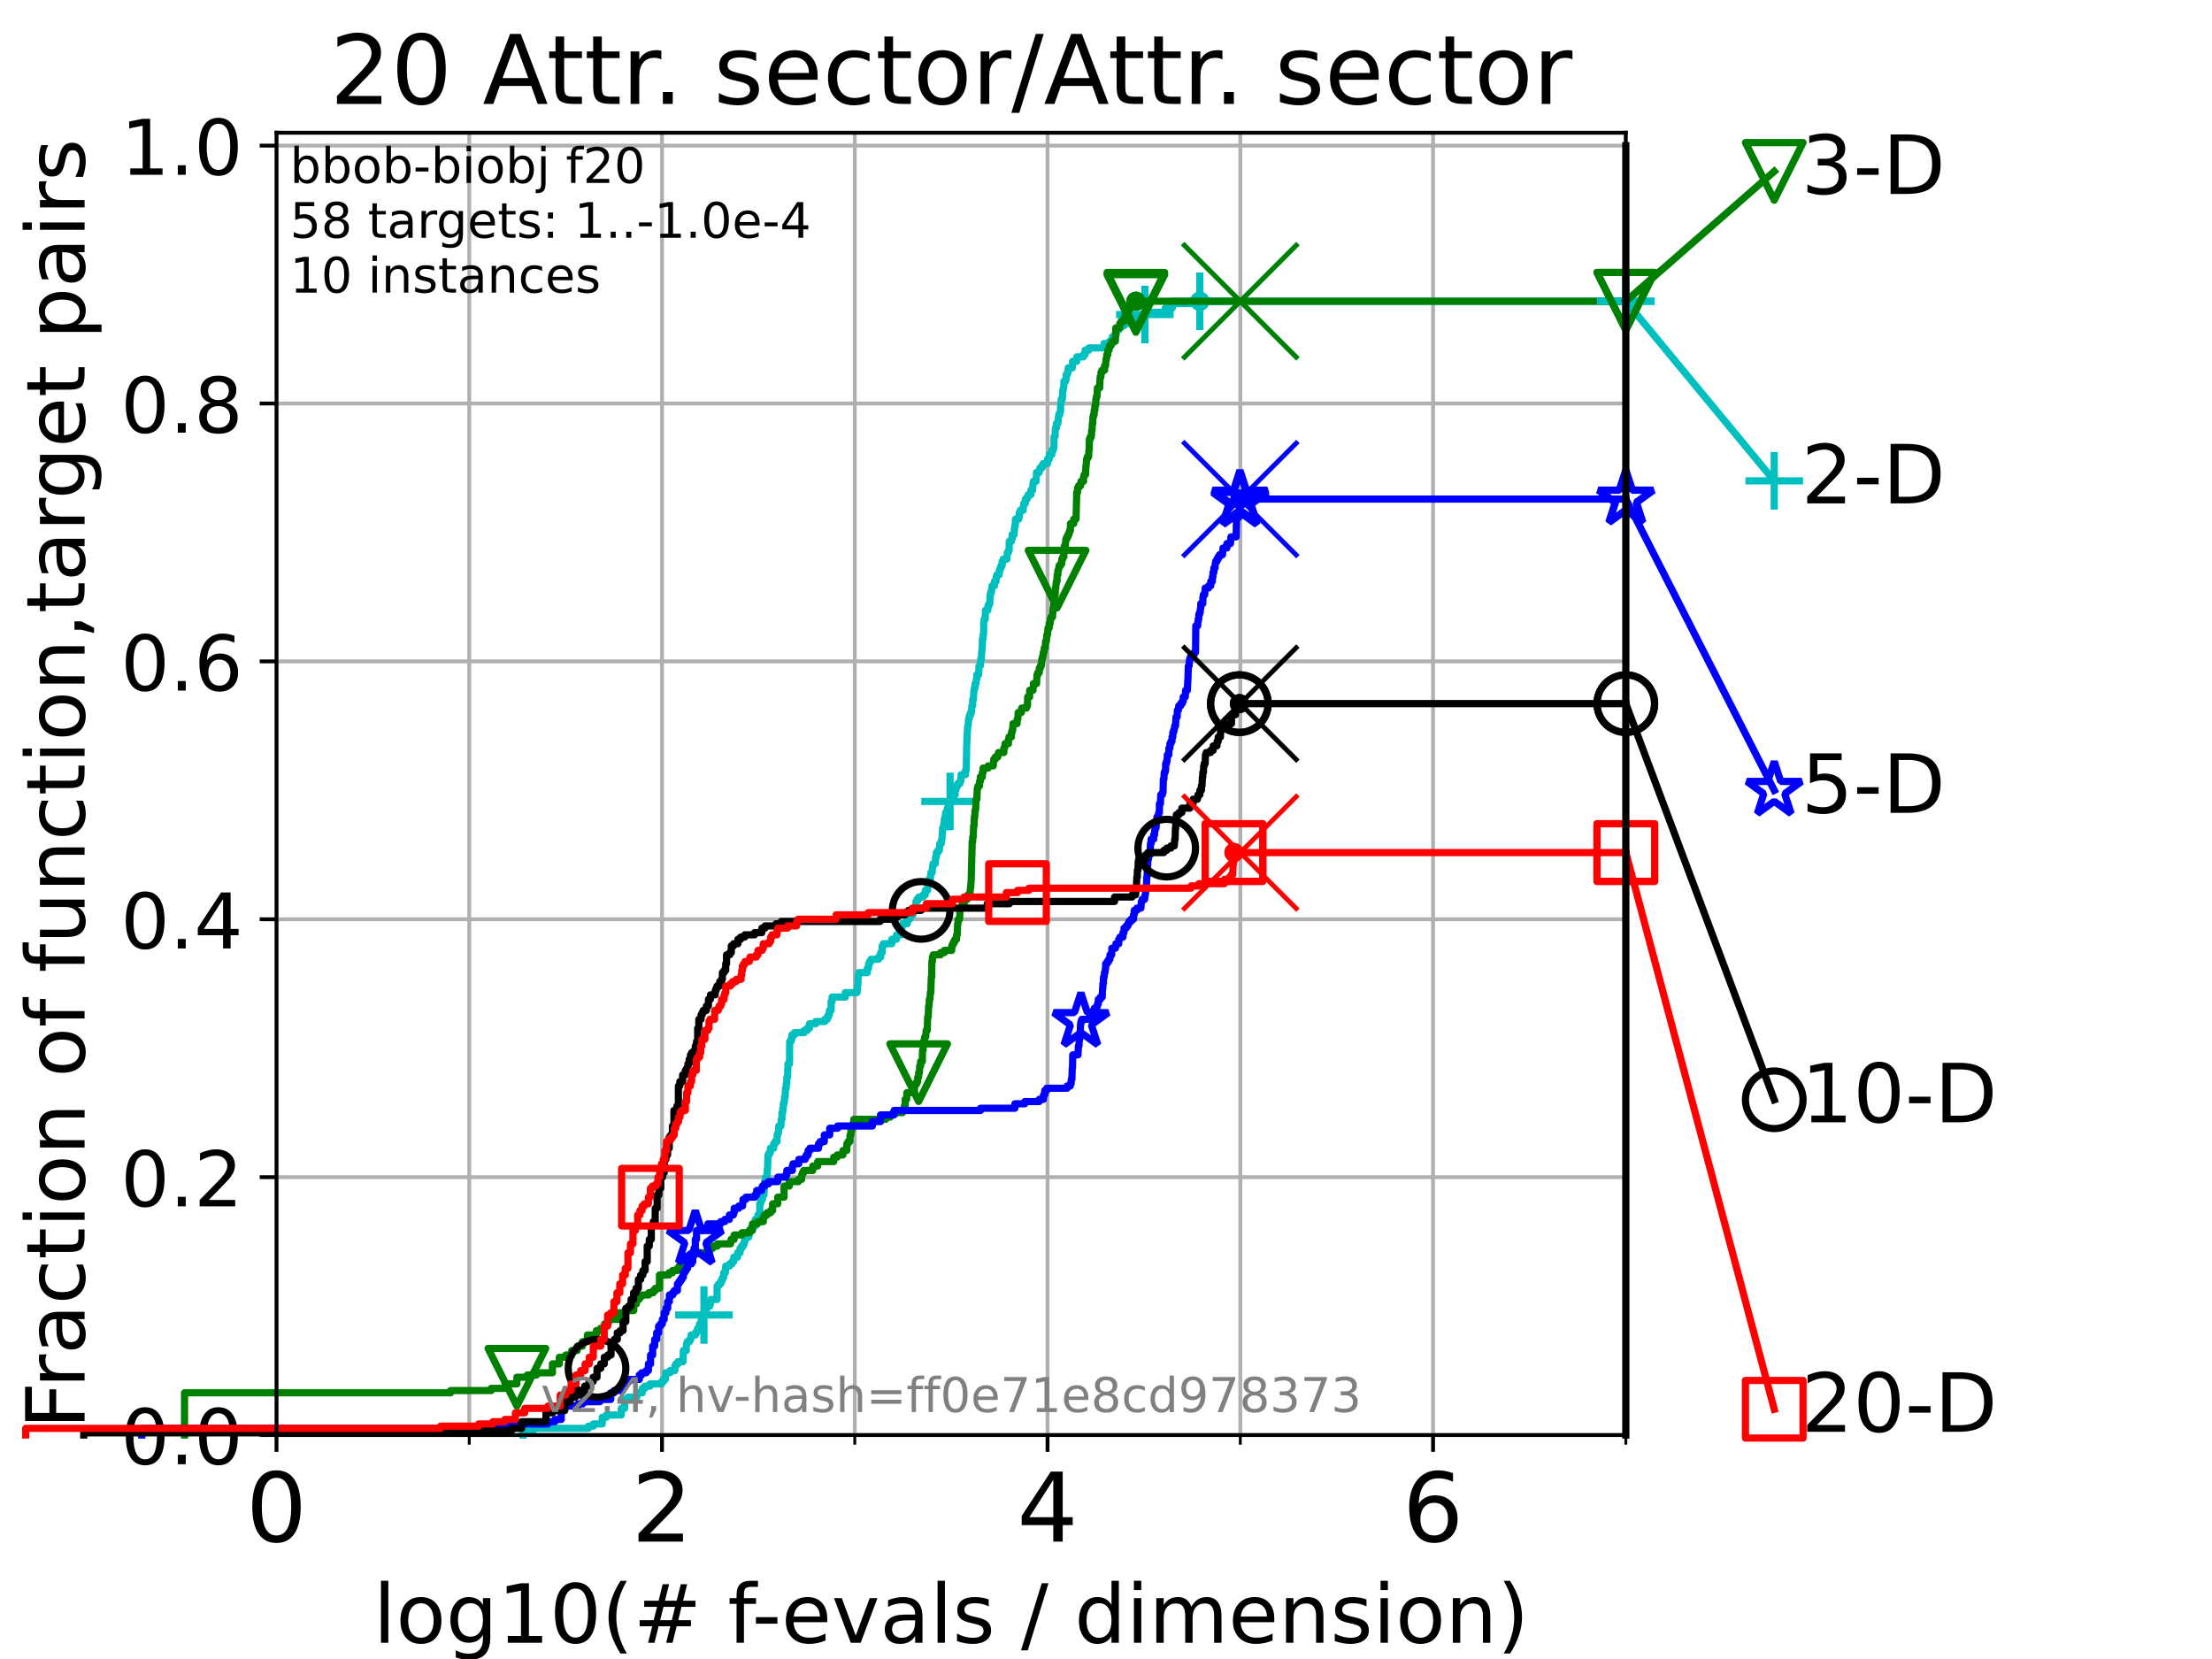 <?xml version="1.0" encoding="utf-8" standalone="no"?>
<!DOCTYPE svg PUBLIC "-//W3C//DTD SVG 1.1//EN"
  "http://www.w3.org/Graphics/SVG/1.1/DTD/svg11.dtd">
<!-- Created with matplotlib (https://matplotlib.org/) -->
<svg height="345.6pt" version="1.1" viewBox="0 0 460.8 345.6" width="460.8pt" xmlns="http://www.w3.org/2000/svg" xmlns:xlink="http://www.w3.org/1999/xlink">
 <defs>
  <style type="text/css">*{stroke-linecap:butt;stroke-linejoin:round;}</style>
 </defs>
 <g id="figure_1">
  <g id="patch_1">
   <path d="M 0 345.6 
L 460.8 345.6 
L 460.8 0 
L 0 0 
z
" style="fill:#ffffff;"/>
  </g>
  <g id="axes_1">
   <g id="patch_2">
    <path d="M 57.6 298.944 
L 338.688 298.944 
L 338.688 27.648 
L 57.6 27.648 
z
" style="fill:#ffffff;"/>
   </g>
   <g id="matplotlib.axis_1">
    <g id="xtick_1">
     <g id="line2d_1">
      <path clip-path="url(#p41352ee642)" d="M 57.6 298.944 
L 57.6 27.648 
" style="fill:none;stroke:#b0b0b0;stroke-linecap:square;stroke-width:0.8;"/>
     </g>
     <g id="line2d_2">
      <defs>
       <path d="M 0 0 
L 0 3.5 
" id="m4c27869a61" style="stroke:#000000;stroke-width:0.8;"/>
      </defs>
      <g>
       <use style="stroke:#000000;stroke-width:0.8;" x="57.6" xlink:href="#m4c27869a61" y="298.944"/>
      </g>
     </g>
     <g id="text_1">
      <!-- 0 -->
      <g transform="translate(51.237 321.141)scale(0.2 -0.2)">
       <defs>
        <path d="M 31.781 66.406 
Q 24.172 66.406 20.328 58.906 
Q 16.5 51.422 16.5 36.375 
Q 16.5 21.391 20.328 13.891 
Q 24.172 6.391 31.781 6.391 
Q 39.453 6.391 43.281 13.891 
Q 47.125 21.391 47.125 36.375 
Q 47.125 51.422 43.281 58.906 
Q 39.453 66.406 31.781 66.406 
z
M 31.781 74.219 
Q 44.047 74.219 50.516 64.516 
Q 56.984 54.828 56.984 36.375 
Q 56.984 17.969 50.516 8.266 
Q 44.047 -1.422 31.781 -1.422 
Q 19.531 -1.422 13.062 8.266 
Q 6.594 17.969 6.594 36.375 
Q 6.594 54.828 13.062 64.516 
Q 19.531 74.219 31.781 74.219 
z
" id="DejaVuSans-48"/>
       </defs>
       <use xlink:href="#DejaVuSans-48"/>
      </g>
     </g>
    </g>
    <g id="xtick_2">
     <g id="line2d_3">
      <path clip-path="url(#p41352ee642)" d="M 137.911 298.944 
L 137.911 27.648 
" style="fill:none;stroke:#b0b0b0;stroke-linecap:square;stroke-width:0.8;"/>
     </g>
     <g id="line2d_4">
      <g>
       <use style="stroke:#000000;stroke-width:0.8;" x="137.911" xlink:href="#m4c27869a61" y="298.944"/>
      </g>
     </g>
     <g id="text_2">
      <!-- 2 -->
      <g transform="translate(131.548 321.141)scale(0.2 -0.2)">
       <defs>
        <path d="M 19.188 8.297 
L 53.609 8.297 
L 53.609 0 
L 7.328 0 
L 7.328 8.297 
Q 12.938 14.109 22.625 23.891 
Q 32.328 33.688 34.812 36.531 
Q 39.547 41.844 41.422 45.531 
Q 43.312 49.219 43.312 52.781 
Q 43.312 58.594 39.234 62.25 
Q 35.156 65.922 28.609 65.922 
Q 23.969 65.922 18.812 64.312 
Q 13.672 62.703 7.812 59.422 
L 7.812 69.391 
Q 13.766 71.781 18.938 73 
Q 24.125 74.219 28.422 74.219 
Q 39.75 74.219 46.484 68.547 
Q 53.219 62.891 53.219 53.422 
Q 53.219 48.922 51.531 44.891 
Q 49.859 40.875 45.406 35.406 
Q 44.188 33.984 37.641 27.219 
Q 31.109 20.453 19.188 8.297 
z
" id="DejaVuSans-50"/>
       </defs>
       <use xlink:href="#DejaVuSans-50"/>
      </g>
     </g>
    </g>
    <g id="xtick_3">
     <g id="line2d_5">
      <path clip-path="url(#p41352ee642)" d="M 218.222 298.944 
L 218.222 27.648 
" style="fill:none;stroke:#b0b0b0;stroke-linecap:square;stroke-width:0.8;"/>
     </g>
     <g id="line2d_6">
      <g>
       <use style="stroke:#000000;stroke-width:0.8;" x="218.222" xlink:href="#m4c27869a61" y="298.944"/>
      </g>
     </g>
     <g id="text_3">
      <!-- 4 -->
      <g transform="translate(211.859 321.141)scale(0.2 -0.2)">
       <defs>
        <path d="M 37.797 64.312 
L 12.891 25.391 
L 37.797 25.391 
z
M 35.203 72.906 
L 47.609 72.906 
L 47.609 25.391 
L 58.016 25.391 
L 58.016 17.188 
L 47.609 17.188 
L 47.609 0 
L 37.797 0 
L 37.797 17.188 
L 4.891 17.188 
L 4.891 26.703 
z
" id="DejaVuSans-52"/>
       </defs>
       <use xlink:href="#DejaVuSans-52"/>
      </g>
     </g>
    </g>
    <g id="xtick_4">
     <g id="line2d_7">
      <path clip-path="url(#p41352ee642)" d="M 298.533 298.944 
L 298.533 27.648 
" style="fill:none;stroke:#b0b0b0;stroke-linecap:square;stroke-width:0.8;"/>
     </g>
     <g id="line2d_8">
      <g>
       <use style="stroke:#000000;stroke-width:0.8;" x="298.533" xlink:href="#m4c27869a61" y="298.944"/>
      </g>
     </g>
     <g id="text_4">
      <!-- 6 -->
      <g transform="translate(292.17 321.141)scale(0.2 -0.2)">
       <defs>
        <path d="M 33.016 40.375 
Q 26.375 40.375 22.484 35.828 
Q 18.609 31.297 18.609 23.391 
Q 18.609 15.531 22.484 10.953 
Q 26.375 6.391 33.016 6.391 
Q 39.656 6.391 43.531 10.953 
Q 47.406 15.531 47.406 23.391 
Q 47.406 31.297 43.531 35.828 
Q 39.656 40.375 33.016 40.375 
z
M 52.594 71.297 
L 52.594 62.312 
Q 48.875 64.062 45.094 64.984 
Q 41.312 65.922 37.594 65.922 
Q 27.828 65.922 22.672 59.328 
Q 17.531 52.734 16.797 39.406 
Q 19.672 43.656 24.016 45.922 
Q 28.375 48.188 33.594 48.188 
Q 44.578 48.188 50.953 41.516 
Q 57.328 34.859 57.328 23.391 
Q 57.328 12.156 50.688 5.359 
Q 44.047 -1.422 33.016 -1.422 
Q 20.359 -1.422 13.672 8.266 
Q 6.984 17.969 6.984 36.375 
Q 6.984 53.656 15.188 63.938 
Q 23.391 74.219 37.203 74.219 
Q 40.922 74.219 44.703 73.484 
Q 48.484 72.75 52.594 71.297 
z
" id="DejaVuSans-54"/>
       </defs>
       <use xlink:href="#DejaVuSans-54"/>
      </g>
     </g>
    </g>
    <g id="xtick_5">
     <g id="line2d_9">
      <path clip-path="url(#p41352ee642)" d="M 97.755 298.944 
L 97.755 27.648 
" style="fill:none;stroke:#b0b0b0;stroke-linecap:square;stroke-width:0.8;"/>
     </g>
     <g id="line2d_10">
      <defs>
       <path d="M 0 0 
L 0 2 
" id="m491dc74866" style="stroke:#000000;stroke-width:0.6;"/>
      </defs>
      <g>
       <use style="stroke:#000000;stroke-width:0.6;" x="97.755" xlink:href="#m491dc74866" y="298.944"/>
      </g>
     </g>
    </g>
    <g id="xtick_6">
     <g id="line2d_11">
      <path clip-path="url(#p41352ee642)" d="M 178.066 298.944 
L 178.066 27.648 
" style="fill:none;stroke:#b0b0b0;stroke-linecap:square;stroke-width:0.8;"/>
     </g>
     <g id="line2d_12">
      <g>
       <use style="stroke:#000000;stroke-width:0.6;" x="178.066" xlink:href="#m491dc74866" y="298.944"/>
      </g>
     </g>
    </g>
    <g id="xtick_7">
     <g id="line2d_13">
      <path clip-path="url(#p41352ee642)" d="M 258.377 298.944 
L 258.377 27.648 
" style="fill:none;stroke:#b0b0b0;stroke-linecap:square;stroke-width:0.8;"/>
     </g>
     <g id="line2d_14">
      <g>
       <use style="stroke:#000000;stroke-width:0.6;" x="258.377" xlink:href="#m491dc74866" y="298.944"/>
      </g>
     </g>
    </g>
    <g id="xtick_8">
     <g id="line2d_15">
      <path clip-path="url(#p41352ee642)" d="M 338.688 298.944 
L 338.688 27.648 
" style="fill:none;stroke:#b0b0b0;stroke-linecap:square;stroke-width:0.8;"/>
     </g>
     <g id="line2d_16">
      <g>
       <use style="stroke:#000000;stroke-width:0.6;" x="338.688" xlink:href="#m491dc74866" y="298.944"/>
      </g>
     </g>
    </g>
    <g id="text_5">
     <!-- log10(# f-evals / dimension) -->
     <g transform="translate(77.764 342.218)scale(0.17 -0.17)">
      <defs>
       <path d="M 9.422 75.984 
L 18.406 75.984 
L 18.406 0 
L 9.422 0 
z
" id="DejaVuSans-108"/>
       <path d="M 30.609 48.391 
Q 23.391 48.391 19.188 42.75 
Q 14.984 37.109 14.984 27.297 
Q 14.984 17.484 19.156 11.844 
Q 23.344 6.203 30.609 6.203 
Q 37.797 6.203 41.984 11.859 
Q 46.188 17.531 46.188 27.297 
Q 46.188 37.016 41.984 42.703 
Q 37.797 48.391 30.609 48.391 
z
M 30.609 56 
Q 42.328 56 49.016 48.375 
Q 55.719 40.766 55.719 27.297 
Q 55.719 13.875 49.016 6.219 
Q 42.328 -1.422 30.609 -1.422 
Q 18.844 -1.422 12.172 6.219 
Q 5.516 13.875 5.516 27.297 
Q 5.516 40.766 12.172 48.375 
Q 18.844 56 30.609 56 
z
" id="DejaVuSans-111"/>
       <path d="M 45.406 27.984 
Q 45.406 37.75 41.375 43.109 
Q 37.359 48.484 30.078 48.484 
Q 22.859 48.484 18.828 43.109 
Q 14.797 37.75 14.797 27.984 
Q 14.797 18.266 18.828 12.891 
Q 22.859 7.516 30.078 7.516 
Q 37.359 7.516 41.375 12.891 
Q 45.406 18.266 45.406 27.984 
z
M 54.391 6.781 
Q 54.391 -7.172 48.188 -13.984 
Q 42 -20.797 29.203 -20.797 
Q 24.469 -20.797 20.266 -20.094 
Q 16.062 -19.391 12.109 -17.922 
L 12.109 -9.188 
Q 16.062 -11.328 19.922 -12.344 
Q 23.781 -13.375 27.781 -13.375 
Q 36.625 -13.375 41.016 -8.766 
Q 45.406 -4.156 45.406 5.172 
L 45.406 9.625 
Q 42.625 4.781 38.281 2.391 
Q 33.938 0 27.875 0 
Q 17.828 0 11.672 7.656 
Q 5.516 15.328 5.516 27.984 
Q 5.516 40.672 11.672 48.328 
Q 17.828 56 27.875 56 
Q 33.938 56 38.281 53.609 
Q 42.625 51.219 45.406 46.391 
L 45.406 54.688 
L 54.391 54.688 
z
" id="DejaVuSans-103"/>
       <path d="M 12.406 8.297 
L 28.516 8.297 
L 28.516 63.922 
L 10.984 60.406 
L 10.984 69.391 
L 28.422 72.906 
L 38.281 72.906 
L 38.281 8.297 
L 54.391 8.297 
L 54.391 0 
L 12.406 0 
z
" id="DejaVuSans-49"/>
       <path d="M 31 75.875 
Q 24.469 64.656 21.281 53.656 
Q 18.109 42.672 18.109 31.391 
Q 18.109 20.125 21.312 9.062 
Q 24.516 -2 31 -13.188 
L 23.188 -13.188 
Q 15.875 -1.703 12.234 9.375 
Q 8.594 20.453 8.594 31.391 
Q 8.594 42.281 12.203 53.312 
Q 15.828 64.359 23.188 75.875 
z
" id="DejaVuSans-40"/>
       <path d="M 51.125 44 
L 36.922 44 
L 32.812 27.688 
L 47.125 27.688 
z
M 43.797 71.781 
L 38.719 51.516 
L 52.984 51.516 
L 58.109 71.781 
L 65.922 71.781 
L 60.891 51.516 
L 76.125 51.516 
L 76.125 44 
L 58.984 44 
L 54.984 27.688 
L 70.516 27.688 
L 70.516 20.219 
L 53.078 20.219 
L 48 0 
L 40.188 0 
L 45.219 20.219 
L 30.906 20.219 
L 25.875 0 
L 18.016 0 
L 23.094 20.219 
L 7.719 20.219 
L 7.719 27.688 
L 24.906 27.688 
L 29 44 
L 13.281 44 
L 13.281 51.516 
L 30.906 51.516 
L 35.891 71.781 
z
" id="DejaVuSans-35"/>
       <path id="DejaVuSans-32"/>
       <path d="M 37.109 75.984 
L 37.109 68.5 
L 28.516 68.5 
Q 23.688 68.5 21.797 66.547 
Q 19.922 64.594 19.922 59.516 
L 19.922 54.688 
L 34.719 54.688 
L 34.719 47.703 
L 19.922 47.703 
L 19.922 0 
L 10.891 0 
L 10.891 47.703 
L 2.297 47.703 
L 2.297 54.688 
L 10.891 54.688 
L 10.891 58.5 
Q 10.891 67.625 15.141 71.797 
Q 19.391 75.984 28.609 75.984 
z
" id="DejaVuSans-102"/>
       <path d="M 4.891 31.391 
L 31.203 31.391 
L 31.203 23.391 
L 4.891 23.391 
z
" id="DejaVuSans-45"/>
       <path d="M 56.203 29.594 
L 56.203 25.203 
L 14.891 25.203 
Q 15.484 15.922 20.484 11.062 
Q 25.484 6.203 34.422 6.203 
Q 39.594 6.203 44.453 7.469 
Q 49.312 8.734 54.109 11.281 
L 54.109 2.781 
Q 49.266 0.734 44.188 -0.344 
Q 39.109 -1.422 33.891 -1.422 
Q 20.797 -1.422 13.156 6.188 
Q 5.516 13.812 5.516 26.812 
Q 5.516 40.234 12.766 48.109 
Q 20.016 56 32.328 56 
Q 43.359 56 49.781 48.891 
Q 56.203 41.797 56.203 29.594 
z
M 47.219 32.234 
Q 47.125 39.594 43.094 43.984 
Q 39.062 48.391 32.422 48.391 
Q 24.906 48.391 20.391 44.141 
Q 15.875 39.891 15.188 32.172 
z
" id="DejaVuSans-101"/>
       <path d="M 2.984 54.688 
L 12.5 54.688 
L 29.594 8.797 
L 46.688 54.688 
L 56.203 54.688 
L 35.688 0 
L 23.484 0 
z
" id="DejaVuSans-118"/>
       <path d="M 34.281 27.484 
Q 23.391 27.484 19.188 25 
Q 14.984 22.516 14.984 16.5 
Q 14.984 11.719 18.141 8.906 
Q 21.297 6.109 26.703 6.109 
Q 34.188 6.109 38.703 11.406 
Q 43.219 16.703 43.219 25.484 
L 43.219 27.484 
z
M 52.203 31.203 
L 52.203 0 
L 43.219 0 
L 43.219 8.297 
Q 40.141 3.328 35.547 0.953 
Q 30.953 -1.422 24.312 -1.422 
Q 15.922 -1.422 10.953 3.297 
Q 6 8.016 6 15.922 
Q 6 25.141 12.172 29.828 
Q 18.359 34.516 30.609 34.516 
L 43.219 34.516 
L 43.219 35.406 
Q 43.219 41.609 39.141 45 
Q 35.062 48.391 27.688 48.391 
Q 23 48.391 18.547 47.266 
Q 14.109 46.141 10.016 43.891 
L 10.016 52.203 
Q 14.938 54.109 19.578 55.047 
Q 24.219 56 28.609 56 
Q 40.484 56 46.344 49.844 
Q 52.203 43.703 52.203 31.203 
z
" id="DejaVuSans-97"/>
       <path d="M 44.281 53.078 
L 44.281 44.578 
Q 40.484 46.531 36.375 47.5 
Q 32.281 48.484 27.875 48.484 
Q 21.188 48.484 17.844 46.438 
Q 14.5 44.391 14.5 40.281 
Q 14.5 37.156 16.891 35.375 
Q 19.281 33.594 26.516 31.984 
L 29.594 31.297 
Q 39.156 29.25 43.188 25.516 
Q 47.219 21.781 47.219 15.094 
Q 47.219 7.469 41.188 3.016 
Q 35.156 -1.422 24.609 -1.422 
Q 20.219 -1.422 15.453 -0.562 
Q 10.688 0.297 5.422 2 
L 5.422 11.281 
Q 10.406 8.688 15.234 7.391 
Q 20.062 6.109 24.812 6.109 
Q 31.156 6.109 34.562 8.281 
Q 37.984 10.453 37.984 14.406 
Q 37.984 18.062 35.516 20.016 
Q 33.062 21.969 24.703 23.781 
L 21.578 24.516 
Q 13.234 26.266 9.516 29.906 
Q 5.812 33.547 5.812 39.891 
Q 5.812 47.609 11.281 51.797 
Q 16.75 56 26.812 56 
Q 31.781 56 36.172 55.266 
Q 40.578 54.547 44.281 53.078 
z
" id="DejaVuSans-115"/>
       <path d="M 25.391 72.906 
L 33.688 72.906 
L 8.297 -9.281 
L 0 -9.281 
z
" id="DejaVuSans-47"/>
       <path d="M 45.406 46.391 
L 45.406 75.984 
L 54.391 75.984 
L 54.391 0 
L 45.406 0 
L 45.406 8.203 
Q 42.578 3.328 38.25 0.953 
Q 33.938 -1.422 27.875 -1.422 
Q 17.969 -1.422 11.734 6.484 
Q 5.516 14.406 5.516 27.297 
Q 5.516 40.188 11.734 48.094 
Q 17.969 56 27.875 56 
Q 33.938 56 38.25 53.625 
Q 42.578 51.266 45.406 46.391 
z
M 14.797 27.297 
Q 14.797 17.391 18.875 11.75 
Q 22.953 6.109 30.078 6.109 
Q 37.203 6.109 41.297 11.75 
Q 45.406 17.391 45.406 27.297 
Q 45.406 37.203 41.297 42.844 
Q 37.203 48.484 30.078 48.484 
Q 22.953 48.484 18.875 42.844 
Q 14.797 37.203 14.797 27.297 
z
" id="DejaVuSans-100"/>
       <path d="M 9.422 54.688 
L 18.406 54.688 
L 18.406 0 
L 9.422 0 
z
M 9.422 75.984 
L 18.406 75.984 
L 18.406 64.594 
L 9.422 64.594 
z
" id="DejaVuSans-105"/>
       <path d="M 52 44.188 
Q 55.375 50.25 60.062 53.125 
Q 64.75 56 71.094 56 
Q 79.641 56 84.281 50.016 
Q 88.922 44.047 88.922 33.016 
L 88.922 0 
L 79.891 0 
L 79.891 32.719 
Q 79.891 40.578 77.094 44.375 
Q 74.312 48.188 68.609 48.188 
Q 61.625 48.188 57.562 43.547 
Q 53.516 38.922 53.516 30.906 
L 53.516 0 
L 44.484 0 
L 44.484 32.719 
Q 44.484 40.625 41.703 44.406 
Q 38.922 48.188 33.109 48.188 
Q 26.219 48.188 22.156 43.531 
Q 18.109 38.875 18.109 30.906 
L 18.109 0 
L 9.078 0 
L 9.078 54.688 
L 18.109 54.688 
L 18.109 46.188 
Q 21.188 51.219 25.484 53.609 
Q 29.781 56 35.688 56 
Q 41.656 56 45.828 52.969 
Q 50 49.953 52 44.188 
z
" id="DejaVuSans-109"/>
       <path d="M 54.891 33.016 
L 54.891 0 
L 45.906 0 
L 45.906 32.719 
Q 45.906 40.484 42.875 44.328 
Q 39.844 48.188 33.797 48.188 
Q 26.516 48.188 22.312 43.547 
Q 18.109 38.922 18.109 30.906 
L 18.109 0 
L 9.078 0 
L 9.078 54.688 
L 18.109 54.688 
L 18.109 46.188 
Q 21.344 51.125 25.703 53.562 
Q 30.078 56 35.797 56 
Q 45.219 56 50.047 50.172 
Q 54.891 44.344 54.891 33.016 
z
" id="DejaVuSans-110"/>
       <path d="M 8.016 75.875 
L 15.828 75.875 
Q 23.141 64.359 26.781 53.312 
Q 30.422 42.281 30.422 31.391 
Q 30.422 20.453 26.781 9.375 
Q 23.141 -1.703 15.828 -13.188 
L 8.016 -13.188 
Q 14.5 -2 17.703 9.062 
Q 20.906 20.125 20.906 31.391 
Q 20.906 42.672 17.703 53.656 
Q 14.5 64.656 8.016 75.875 
z
" id="DejaVuSans-41"/>
      </defs>
      <use xlink:href="#DejaVuSans-108"/>
      <use x="27.783" xlink:href="#DejaVuSans-111"/>
      <use x="88.965" xlink:href="#DejaVuSans-103"/>
      <use x="152.441" xlink:href="#DejaVuSans-49"/>
      <use x="216.064" xlink:href="#DejaVuSans-48"/>
      <use x="279.688" xlink:href="#DejaVuSans-40"/>
      <use x="318.701" xlink:href="#DejaVuSans-35"/>
      <use x="402.49" xlink:href="#DejaVuSans-32"/>
      <use x="434.277" xlink:href="#DejaVuSans-102"/>
      <use x="463.982" xlink:href="#DejaVuSans-45"/>
      <use x="500.066" xlink:href="#DejaVuSans-101"/>
      <use x="561.59" xlink:href="#DejaVuSans-118"/>
      <use x="620.77" xlink:href="#DejaVuSans-97"/>
      <use x="682.049" xlink:href="#DejaVuSans-108"/>
      <use x="709.832" xlink:href="#DejaVuSans-115"/>
      <use x="761.932" xlink:href="#DejaVuSans-32"/>
      <use x="793.719" xlink:href="#DejaVuSans-47"/>
      <use x="827.41" xlink:href="#DejaVuSans-32"/>
      <use x="859.197" xlink:href="#DejaVuSans-100"/>
      <use x="922.674" xlink:href="#DejaVuSans-105"/>
      <use x="950.457" xlink:href="#DejaVuSans-109"/>
      <use x="1047.869" xlink:href="#DejaVuSans-101"/>
      <use x="1109.393" xlink:href="#DejaVuSans-110"/>
      <use x="1172.771" xlink:href="#DejaVuSans-115"/>
      <use x="1224.871" xlink:href="#DejaVuSans-105"/>
      <use x="1252.654" xlink:href="#DejaVuSans-111"/>
      <use x="1313.836" xlink:href="#DejaVuSans-110"/>
      <use x="1377.215" xlink:href="#DejaVuSans-41"/>
     </g>
    </g>
   </g>
   <g id="matplotlib.axis_2">
    <g id="ytick_1">
     <g id="line2d_17">
      <path clip-path="url(#p41352ee642)" d="M 57.6 298.944 
L 338.688 298.944 
" style="fill:none;stroke:#b0b0b0;stroke-linecap:square;stroke-width:0.8;"/>
     </g>
     <g id="line2d_18">
      <defs>
       <path d="M 0 0 
L -3.5 0 
" id="m94c94f1e87" style="stroke:#000000;stroke-width:0.8;"/>
      </defs>
      <g>
       <use style="stroke:#000000;stroke-width:0.8;" x="57.6" xlink:href="#m94c94f1e87" y="298.944"/>
      </g>
     </g>
     <g id="text_6">
      <!-- 0.0 -->
      <g transform="translate(25.155 305.023)scale(0.16 -0.16)">
       <defs>
        <path d="M 10.688 12.406 
L 21 12.406 
L 21 0 
L 10.688 0 
z
" id="DejaVuSans-46"/>
       </defs>
       <use xlink:href="#DejaVuSans-48"/>
       <use x="63.623" xlink:href="#DejaVuSans-46"/>
       <use x="95.41" xlink:href="#DejaVuSans-48"/>
      </g>
     </g>
    </g>
    <g id="ytick_2">
     <g id="line2d_19">
      <path clip-path="url(#p41352ee642)" d="M 57.6 245.222 
L 338.688 245.222 
" style="fill:none;stroke:#b0b0b0;stroke-linecap:square;stroke-width:0.8;"/>
     </g>
     <g id="line2d_20">
      <g>
       <use style="stroke:#000000;stroke-width:0.8;" x="57.6" xlink:href="#m94c94f1e87" y="245.222"/>
      </g>
     </g>
     <g id="text_7">
      <!-- 0.2 -->
      <g transform="translate(25.155 251.301)scale(0.16 -0.16)">
       <use xlink:href="#DejaVuSans-48"/>
       <use x="63.623" xlink:href="#DejaVuSans-46"/>
       <use x="95.41" xlink:href="#DejaVuSans-50"/>
      </g>
     </g>
    </g>
    <g id="ytick_3">
     <g id="line2d_21">
      <path clip-path="url(#p41352ee642)" d="M 57.6 191.5 
L 338.688 191.5 
" style="fill:none;stroke:#b0b0b0;stroke-linecap:square;stroke-width:0.8;"/>
     </g>
     <g id="line2d_22">
      <g>
       <use style="stroke:#000000;stroke-width:0.8;" x="57.6" xlink:href="#m94c94f1e87" y="191.5"/>
      </g>
     </g>
     <g id="text_8">
      <!-- 0.4 -->
      <g transform="translate(25.155 197.579)scale(0.16 -0.16)">
       <use xlink:href="#DejaVuSans-48"/>
       <use x="63.623" xlink:href="#DejaVuSans-46"/>
       <use x="95.41" xlink:href="#DejaVuSans-52"/>
      </g>
     </g>
    </g>
    <g id="ytick_4">
     <g id="line2d_23">
      <path clip-path="url(#p41352ee642)" d="M 57.6 137.778 
L 338.688 137.778 
" style="fill:none;stroke:#b0b0b0;stroke-linecap:square;stroke-width:0.8;"/>
     </g>
     <g id="line2d_24">
      <g>
       <use style="stroke:#000000;stroke-width:0.8;" x="57.6" xlink:href="#m94c94f1e87" y="137.778"/>
      </g>
     </g>
     <g id="text_9">
      <!-- 0.6 -->
      <g transform="translate(25.155 143.857)scale(0.16 -0.16)">
       <use xlink:href="#DejaVuSans-48"/>
       <use x="63.623" xlink:href="#DejaVuSans-46"/>
       <use x="95.41" xlink:href="#DejaVuSans-54"/>
      </g>
     </g>
    </g>
    <g id="ytick_5">
     <g id="line2d_25">
      <path clip-path="url(#p41352ee642)" d="M 57.6 84.056 
L 338.688 84.056 
" style="fill:none;stroke:#b0b0b0;stroke-linecap:square;stroke-width:0.8;"/>
     </g>
     <g id="line2d_26">
      <g>
       <use style="stroke:#000000;stroke-width:0.8;" x="57.6" xlink:href="#m94c94f1e87" y="84.056"/>
      </g>
     </g>
     <g id="text_10">
      <!-- 0.8 -->
      <g transform="translate(25.155 90.135)scale(0.16 -0.16)">
       <defs>
        <path d="M 31.781 34.625 
Q 24.75 34.625 20.719 30.859 
Q 16.703 27.094 16.703 20.516 
Q 16.703 13.922 20.719 10.156 
Q 24.75 6.391 31.781 6.391 
Q 38.812 6.391 42.859 10.172 
Q 46.922 13.969 46.922 20.516 
Q 46.922 27.094 42.891 30.859 
Q 38.875 34.625 31.781 34.625 
z
M 21.922 38.812 
Q 15.578 40.375 12.031 44.719 
Q 8.5 49.078 8.5 55.328 
Q 8.5 64.062 14.719 69.141 
Q 20.953 74.219 31.781 74.219 
Q 42.672 74.219 48.875 69.141 
Q 55.078 64.062 55.078 55.328 
Q 55.078 49.078 51.531 44.719 
Q 48 40.375 41.703 38.812 
Q 48.828 37.156 52.797 32.312 
Q 56.781 27.484 56.781 20.516 
Q 56.781 9.906 50.312 4.234 
Q 43.844 -1.422 31.781 -1.422 
Q 19.734 -1.422 13.25 4.234 
Q 6.781 9.906 6.781 20.516 
Q 6.781 27.484 10.781 32.312 
Q 14.797 37.156 21.922 38.812 
z
M 18.312 54.391 
Q 18.312 48.734 21.844 45.562 
Q 25.391 42.391 31.781 42.391 
Q 38.141 42.391 41.719 45.562 
Q 45.312 48.734 45.312 54.391 
Q 45.312 60.062 41.719 63.234 
Q 38.141 66.406 31.781 66.406 
Q 25.391 66.406 21.844 63.234 
Q 18.312 60.062 18.312 54.391 
z
" id="DejaVuSans-56"/>
       </defs>
       <use xlink:href="#DejaVuSans-48"/>
       <use x="63.623" xlink:href="#DejaVuSans-46"/>
       <use x="95.41" xlink:href="#DejaVuSans-56"/>
      </g>
     </g>
    </g>
    <g id="ytick_6">
     <g id="line2d_27">
      <path clip-path="url(#p41352ee642)" d="M 57.6 30.334 
L 338.688 30.334 
" style="fill:none;stroke:#b0b0b0;stroke-linecap:square;stroke-width:0.8;"/>
     </g>
     <g id="line2d_28">
      <g>
       <use style="stroke:#000000;stroke-width:0.8;" x="57.6" xlink:href="#m94c94f1e87" y="30.334"/>
      </g>
     </g>
     <g id="text_11">
      <!-- 1.0 -->
      <g transform="translate(25.155 36.413)scale(0.16 -0.16)">
       <use xlink:href="#DejaVuSans-49"/>
       <use x="63.623" xlink:href="#DejaVuSans-46"/>
       <use x="95.41" xlink:href="#DejaVuSans-48"/>
      </g>
     </g>
    </g>
    <g id="text_12">
     <!-- Fraction of function,target pairs -->
     <g transform="translate(17.62 297.681)rotate(-90)scale(0.17 -0.17)">
      <defs>
       <path d="M 9.812 72.906 
L 51.703 72.906 
L 51.703 64.594 
L 19.672 64.594 
L 19.672 43.109 
L 48.578 43.109 
L 48.578 34.812 
L 19.672 34.812 
L 19.672 0 
L 9.812 0 
z
" id="DejaVuSans-70"/>
       <path d="M 41.109 46.297 
Q 39.594 47.172 37.812 47.578 
Q 36.031 48 33.891 48 
Q 26.266 48 22.188 43.047 
Q 18.109 38.094 18.109 28.812 
L 18.109 0 
L 9.078 0 
L 9.078 54.688 
L 18.109 54.688 
L 18.109 46.188 
Q 20.953 51.172 25.484 53.578 
Q 30.031 56 36.531 56 
Q 37.453 56 38.578 55.875 
Q 39.703 55.766 41.062 55.516 
z
" id="DejaVuSans-114"/>
       <path d="M 48.781 52.594 
L 48.781 44.188 
Q 44.969 46.297 41.141 47.344 
Q 37.312 48.391 33.406 48.391 
Q 24.656 48.391 19.812 42.844 
Q 14.984 37.312 14.984 27.297 
Q 14.984 17.281 19.812 11.734 
Q 24.656 6.203 33.406 6.203 
Q 37.312 6.203 41.141 7.25 
Q 44.969 8.297 48.781 10.406 
L 48.781 2.094 
Q 45.016 0.344 40.984 -0.531 
Q 36.969 -1.422 32.422 -1.422 
Q 20.062 -1.422 12.781 6.344 
Q 5.516 14.109 5.516 27.297 
Q 5.516 40.672 12.859 48.328 
Q 20.219 56 33.016 56 
Q 37.156 56 41.109 55.141 
Q 45.062 54.297 48.781 52.594 
z
" id="DejaVuSans-99"/>
       <path d="M 18.312 70.219 
L 18.312 54.688 
L 36.812 54.688 
L 36.812 47.703 
L 18.312 47.703 
L 18.312 18.016 
Q 18.312 11.328 20.141 9.422 
Q 21.969 7.516 27.594 7.516 
L 36.812 7.516 
L 36.812 0 
L 27.594 0 
Q 17.188 0 13.234 3.875 
Q 9.281 7.766 9.281 18.016 
L 9.281 47.703 
L 2.688 47.703 
L 2.688 54.688 
L 9.281 54.688 
L 9.281 70.219 
z
" id="DejaVuSans-116"/>
       <path d="M 8.5 21.578 
L 8.5 54.688 
L 17.484 54.688 
L 17.484 21.922 
Q 17.484 14.156 20.5 10.266 
Q 23.531 6.391 29.594 6.391 
Q 36.859 6.391 41.078 11.031 
Q 45.312 15.672 45.312 23.688 
L 45.312 54.688 
L 54.297 54.688 
L 54.297 0 
L 45.312 0 
L 45.312 8.406 
Q 42.047 3.422 37.719 1 
Q 33.406 -1.422 27.688 -1.422 
Q 18.266 -1.422 13.375 4.438 
Q 8.5 10.297 8.5 21.578 
z
M 31.109 56 
z
" id="DejaVuSans-117"/>
       <path d="M 11.719 12.406 
L 22.016 12.406 
L 22.016 4 
L 14.016 -11.625 
L 7.719 -11.625 
L 11.719 4 
z
" id="DejaVuSans-44"/>
       <path d="M 18.109 8.203 
L 18.109 -20.797 
L 9.078 -20.797 
L 9.078 54.688 
L 18.109 54.688 
L 18.109 46.391 
Q 20.953 51.266 25.266 53.625 
Q 29.594 56 35.594 56 
Q 45.562 56 51.781 48.094 
Q 58.016 40.188 58.016 27.297 
Q 58.016 14.406 51.781 6.484 
Q 45.562 -1.422 35.594 -1.422 
Q 29.594 -1.422 25.266 0.953 
Q 20.953 3.328 18.109 8.203 
z
M 48.688 27.297 
Q 48.688 37.203 44.609 42.844 
Q 40.531 48.484 33.406 48.484 
Q 26.266 48.484 22.188 42.844 
Q 18.109 37.203 18.109 27.297 
Q 18.109 17.391 22.188 11.75 
Q 26.266 6.109 33.406 6.109 
Q 40.531 6.109 44.609 11.75 
Q 48.688 17.391 48.688 27.297 
z
" id="DejaVuSans-112"/>
      </defs>
      <use xlink:href="#DejaVuSans-70"/>
      <use x="50.27" xlink:href="#DejaVuSans-114"/>
      <use x="91.383" xlink:href="#DejaVuSans-97"/>
      <use x="152.662" xlink:href="#DejaVuSans-99"/>
      <use x="207.643" xlink:href="#DejaVuSans-116"/>
      <use x="246.852" xlink:href="#DejaVuSans-105"/>
      <use x="274.635" xlink:href="#DejaVuSans-111"/>
      <use x="335.816" xlink:href="#DejaVuSans-110"/>
      <use x="399.195" xlink:href="#DejaVuSans-32"/>
      <use x="430.982" xlink:href="#DejaVuSans-111"/>
      <use x="492.164" xlink:href="#DejaVuSans-102"/>
      <use x="527.369" xlink:href="#DejaVuSans-32"/>
      <use x="559.156" xlink:href="#DejaVuSans-102"/>
      <use x="594.361" xlink:href="#DejaVuSans-117"/>
      <use x="657.74" xlink:href="#DejaVuSans-110"/>
      <use x="721.119" xlink:href="#DejaVuSans-99"/>
      <use x="776.1" xlink:href="#DejaVuSans-116"/>
      <use x="815.309" xlink:href="#DejaVuSans-105"/>
      <use x="843.092" xlink:href="#DejaVuSans-111"/>
      <use x="904.273" xlink:href="#DejaVuSans-110"/>
      <use x="967.652" xlink:href="#DejaVuSans-44"/>
      <use x="999.439" xlink:href="#DejaVuSans-116"/>
      <use x="1038.648" xlink:href="#DejaVuSans-97"/>
      <use x="1099.928" xlink:href="#DejaVuSans-114"/>
      <use x="1139.291" xlink:href="#DejaVuSans-103"/>
      <use x="1202.768" xlink:href="#DejaVuSans-101"/>
      <use x="1264.291" xlink:href="#DejaVuSans-116"/>
      <use x="1303.5" xlink:href="#DejaVuSans-32"/>
      <use x="1335.287" xlink:href="#DejaVuSans-112"/>
      <use x="1398.764" xlink:href="#DejaVuSans-97"/>
      <use x="1460.043" xlink:href="#DejaVuSans-105"/>
      <use x="1487.826" xlink:href="#DejaVuSans-114"/>
      <use x="1528.939" xlink:href="#DejaVuSans-115"/>
     </g>
    </g>
   </g>
   <g id="line2d_29">
    <defs>
     <path d="M 0 1.5 
C 0.398 1.5 0.779 1.342 1.061 1.061 
C 1.342 0.779 1.5 0.398 1.5 0 
C 1.5 -0.398 1.342 -0.779 1.061 -1.061 
C 0.779 -1.342 0.398 -1.5 0 -1.5 
C -0.398 -1.5 -0.779 -1.342 -1.061 -1.061 
C -1.342 -0.779 -1.5 -0.398 -1.5 0 
C -1.5 0.398 -1.342 0.779 -1.061 1.061 
C -0.779 1.342 -0.398 1.5 0 1.5 
z
" id="m52051c349a" style="stroke:#00bfbf;"/>
    </defs>
    <g>
     <use style="fill:#00bfbf;stroke:#00bfbf;" x="249.945" xlink:href="#m52051c349a" y="62.753"/>
     <use style="fill:#00bfbf;stroke:#00bfbf;" x="249.945" xlink:href="#m52051c349a" y="62.753"/>
    </g>
   </g>
   <g id="line2d_30">
    <path d="M 108.949 298.944 
L 108.949 298.018 
L 111.105 298.018 
L 111.105 297.555 
L 122.573 297.555 
L 122.573 297.092 
L 123.594 297.092 
L 123.594 296.628 
L 125.471 296.628 
L 125.471 295.239 
L 126.338 295.239 
L 126.338 294.776 
L 129.433 294.776 
L 129.433 293.387 
L 130.128 293.387 
L 130.128 291.534 
L 130.796 291.534 
L 130.796 291.071 
L 132.66 291.071 
L 132.66 290.145 
L 133.8 290.145 
L 133.8 289.218 
L 134.343 289.218 
L 134.343 288.755 
L 135.382 288.755 
L 135.382 288.292 
L 137.823 288.292 
L 137.823 287.829 
L 138.171 287.829 
L 138.171 287.366 
L 138.595 287.366 
L 138.678 285.977 
L 139.573 285.977 
L 139.573 285.514 
L 140.574 285.514 
L 140.574 284.587 
L 140.797 284.587 
L 140.797 284.124 
L 141.235 284.124 
L 141.235 283.661 
L 142.284 283.661 
L 142.352 281.345 
L 142.95 281.345 
L 143.015 279.956 
L 143.144 279.956 
L 143.144 279.493 
L 143.654 279.493 
L 143.654 279.03 
L 143.903 279.03 
L 143.965 278.104 
L 144.865 278.104 
L 144.865 277.64 
L 145.155 277.64 
L 145.155 277.177 
L 145.327 277.177 
L 145.327 276.714 
L 145.722 276.714 
L 145.722 275.788 
L 146.107 275.788 
L 146.107 274.862 
L 146.324 274.862 
L 146.324 274.399 
L 146.644 274.399 
L 146.644 273.935 
L 146.802 273.935 
L 146.802 272.546 
L 147.318 272.546 
L 147.318 272.083 
L 147.868 272.083 
L 147.868 271.62 
L 148.015 271.62 
L 148.064 270.694 
L 149.378 270.694 
L 149.378 267.915 
L 149.691 267.915 
L 149.691 267.452 
L 150.129 267.452 
L 150.129 266.989 
L 150.344 266.989 
L 150.344 266.526 
L 150.557 266.526 
L 150.557 266.062 
L 150.766 266.062 
L 150.766 265.136 
L 151.097 265.136 
L 151.179 263.747 
L 151.975 263.747 
L 151.975 263.284 
L 152.512 263.284 
L 152.512 262.821 
L 152.848 262.821 
L 152.848 261.894 
L 153.644 261.894 
L 153.644 260.968 
L 154.167 260.968 
L 154.167 260.042 
L 154.507 260.042 
L 154.507 259.579 
L 154.841 259.579 
L 154.841 259.116 
L 155.038 259.116 
L 155.038 258.653 
L 155.168 258.653 
L 155.168 258.189 
L 155.329 258.189 
L 155.329 257.726 
L 155.96 257.726 
L 155.96 257.263 
L 156.114 257.263 
L 156.114 256.337 
L 156.358 256.337 
L 156.358 255.874 
L 156.836 255.874 
L 156.836 255.411 
L 157.33 255.411 
L 157.33 254.021 
L 157.893 254.021 
L 157.893 253.095 
L 158.277 253.095 
L 158.277 250.779 
L 158.439 250.779 
L 158.439 250.316 
L 158.573 250.316 
L 158.573 249.853 
L 158.837 249.853 
L 158.837 248.927 
L 159.15 248.927 
L 159.227 247.538 
L 159.278 247.538 
L 159.278 246.148 
L 159.482 246.148 
L 159.482 245.222 
L 159.758 245.222 
L 159.858 243.37 
L 159.907 243.37 
L 159.981 240.591 
L 160.225 240.591 
L 160.225 240.128 
L 160.466 240.128 
L 160.49 239.201 
L 161.169 239.201 
L 161.169 238.275 
L 161.443 238.275 
L 161.443 237.812 
L 161.867 237.812 
L 161.89 236.423 
L 162.043 236.423 
L 162.043 235.96 
L 162.174 235.96 
L 162.239 234.57 
L 162.687 234.57 
L 162.75 233.181 
L 162.896 233.181 
L 162.896 231.792 
L 163.062 231.792 
L 163.062 230.865 
L 163.185 230.865 
L 163.185 229.939 
L 163.307 229.939 
L 163.307 229.476 
L 163.429 229.476 
L 163.429 228.55 
L 163.55 228.55 
L 163.63 226.697 
L 163.789 226.697 
L 163.789 225.771 
L 163.907 225.771 
L 163.907 224.382 
L 164.063 224.382 
L 164.141 221.603 
L 164.467 221.603 
L 164.505 216.972 
L 164.769 216.972 
L 164.769 216.509 
L 164.955 216.509 
L 164.955 215.582 
L 165.501 215.582 
L 165.501 215.119 
L 167.513 215.119 
L 167.513 214.656 
L 168.156 214.656 
L 168.156 214.193 
L 168.627 214.193 
L 168.627 213.267 
L 169.925 213.267 
L 169.925 212.804 
L 171.821 212.804 
L 171.821 212.34 
L 172.325 212.34 
L 172.325 211.877 
L 172.554 211.877 
L 172.554 211.414 
L 172.78 211.414 
L 172.78 210.488 
L 173.131 210.488 
L 173.142 208.635 
L 173.338 208.635 
L 173.338 207.709 
L 176.093 207.709 
L 176.093 206.783 
L 178.539 206.783 
L 178.641 205.394 
L 178.691 205.394 
L 178.792 203.078 
L 178.892 203.078 
L 178.892 202.615 
L 180.685 202.615 
L 180.685 201.689 
L 180.945 201.689 
L 180.945 200.762 
L 181.158 200.762 
L 181.158 200.299 
L 181.441 200.299 
L 181.441 199.836 
L 183.007 199.836 
L 183.007 199.373 
L 183.454 199.373 
L 183.454 198.447 
L 183.771 198.447 
L 183.784 197.057 
L 184.021 197.057 
L 184.021 196.594 
L 185.788 196.594 
L 185.788 195.668 
L 186.762 195.668 
L 186.768 194.742 
L 187.781 194.742 
L 187.87 192.889 
L 188.048 192.889 
L 188.048 192.426 
L 189.006 192.426 
L 189.006 191.5 
L 189.506 191.5 
L 189.506 191.037 
L 189.655 191.037 
L 189.655 190.574 
L 190.189 190.574 
L 190.189 190.111 
L 190.349 190.111 
L 190.349 189.184 
L 190.729 189.184 
L 190.817 187.795 
L 191.034 187.795 
L 191.034 187.332 
L 191.399 187.332 
L 191.399 186.869 
L 192.305 186.869 
L 192.305 186.406 
L 192.761 186.406 
L 192.761 185.479 
L 193.243 185.479 
L 193.257 184.09 
L 193.41 184.09 
L 193.41 183.627 
L 193.525 183.627 
L 193.525 183.164 
L 193.821 183.164 
L 193.916 181.775 
L 194.185 181.775 
L 194.274 180.385 
L 194.377 180.385 
L 194.377 179.922 
L 194.83 179.922 
L 194.903 178.533 
L 195.055 178.533 
L 195.055 177.606 
L 195.375 177.606 
L 195.375 177.143 
L 195.698 177.143 
L 195.768 175.754 
L 196.053 175.754 
L 196.156 174.828 
L 196.22 174.828 
L 196.315 173.438 
L 196.349 173.438 
L 196.349 172.512 
L 196.562 172.512 
L 196.595 171.586 
L 196.7 171.586 
L 196.709 170.66 
L 196.882 170.66 
L 196.976 169.27 
L 197.333 169.27 
L 197.364 168.344 
L 197.718 168.344 
L 197.718 167.881 
L 197.848 167.881 
L 197.915 166.955 
L 198.47 166.955 
L 198.535 165.565 
L 198.969 165.565 
L 198.969 164.639 
L 199.121 164.639 
L 199.121 164.176 
L 199.256 164.176 
L 199.256 163.713 
L 199.495 163.713 
L 199.495 163.25 
L 199.953 163.25 
L 199.953 162.787 
L 200.139 162.787 
L 200.21 161.397 
L 201.112 161.397 
L 201.112 160.471 
L 201.288 160.471 
L 201.391 154.914 
L 201.4 154.914 
L 201.501 152.598 
L 201.514 152.598 
L 201.596 151.209 
L 201.691 151.209 
L 201.774 149.819 
L 201.872 149.819 
L 201.872 149.356 
L 202.001 149.356 
L 202.001 148.893 
L 202.21 148.893 
L 202.21 148.43 
L 202.364 148.43 
L 202.468 147.04 
L 202.615 147.04 
L 202.637 145.651 
L 202.789 145.651 
L 202.88 143.799 
L 202.966 143.799 
L 202.966 143.336 
L 203.137 143.336 
L 203.137 142.409 
L 203.328 142.409 
L 203.398 141.483 
L 203.473 141.483 
L 203.477 140.557 
L 203.855 140.557 
L 203.95 138.704 
L 204.221 138.704 
L 204.304 137.315 
L 204.431 137.315 
L 204.527 135.462 
L 204.598 135.462 
L 204.655 133.147 
L 204.78 133.147 
L 204.78 132.221 
L 204.898 132.221 
L 204.932 129.442 
L 205.01 129.442 
L 205.01 128.979 
L 205.236 128.979 
L 205.298 127.126 
L 205.781 127.126 
L 205.808 126.2 
L 206.034 126.2 
L 206.034 125.737 
L 206.205 125.737 
L 206.259 123.884 
L 206.373 123.884 
L 206.373 123.421 
L 206.529 123.421 
L 206.586 122.495 
L 206.656 122.495 
L 206.656 122.032 
L 207.165 122.032 
L 207.165 121.106 
L 207.505 121.106 
L 207.516 120.179 
L 207.667 120.179 
L 207.667 119.716 
L 208.165 119.716 
L 208.165 118.79 
L 208.353 118.79 
L 208.353 118.327 
L 208.506 118.327 
L 208.506 117.864 
L 208.764 117.864 
L 208.764 116.938 
L 208.97 116.938 
L 208.97 116.475 
L 209.752 116.475 
L 209.849 115.085 
L 210.074 115.085 
L 210.074 114.622 
L 210.229 114.622 
L 210.241 112.77 
L 210.696 112.77 
L 210.696 112.306 
L 210.836 112.306 
L 210.836 111.38 
L 211.26 111.38 
L 211.326 109.991 
L 211.389 109.991 
L 211.389 109.528 
L 211.504 109.528 
L 211.534 108.138 
L 212.207 108.138 
L 212.207 107.675 
L 212.34 107.675 
L 212.34 106.749 
L 212.562 106.749 
L 212.562 106.286 
L 213.15 106.286 
L 213.254 104.897 
L 213.59 104.897 
L 213.59 103.97 
L 213.965 103.97 
L 213.965 103.507 
L 214.204 103.507 
L 214.204 103.044 
L 214.748 103.044 
L 214.758 102.118 
L 215.097 102.118 
L 215.194 100.728 
L 215.284 100.728 
L 215.284 100.265 
L 215.843 100.265 
L 215.916 98.413 
L 216.495 98.413 
L 216.495 97.95 
L 216.642 97.95 
L 216.642 97.487 
L 217.046 97.487 
L 217.046 97.023 
L 217.322 97.023 
L 217.322 96.56 
L 218.229 96.56 
L 218.229 95.634 
L 218.594 95.634 
L 218.594 94.708 
L 219.106 94.708 
L 219.106 93.782 
L 219.422 93.782 
L 219.422 93.318 
L 219.545 93.318 
L 219.573 91.003 
L 219.769 91.003 
L 219.86 89.15 
L 220.068 89.15 
L 220.068 88.224 
L 220.386 88.224 
L 220.495 86.835 
L 220.569 86.835 
L 220.569 86.372 
L 220.776 86.372 
L 220.776 85.909 
L 220.901 85.909 
L 220.98 84.056 
L 221.018 84.056 
L 221.082 83.13 
L 221.309 83.13 
L 221.387 81.277 
L 221.483 81.277 
L 221.587 80.351 
L 221.633 80.351 
L 221.633 79.425 
L 221.984 79.425 
L 221.984 78.962 
L 222.119 78.962 
L 222.119 78.036 
L 222.342 78.036 
L 222.342 77.572 
L 222.504 77.572 
L 222.527 76.646 
L 223.385 76.646 
L 223.445 75.257 
L 224.333 75.257 
L 224.333 74.331 
L 225.681 74.331 
L 225.681 73.867 
L 226.051 73.867 
L 226.051 72.941 
L 226.82 72.941 
L 226.82 72.478 
L 229.991 72.478 
L 229.991 71.552 
L 231.134 71.552 
L 231.134 71.089 
L 231.727 71.089 
L 231.727 70.162 
L 232.246 70.162 
L 232.246 69.699 
L 232.544 69.699 
L 232.544 68.773 
L 233.043 68.773 
L 233.043 68.31 
L 233.455 68.31 
L 233.455 67.847 
L 234.198 67.847 
L 234.198 67.384 
L 235.581 67.384 
L 235.581 66.457 
L 237.602 66.457 
L 237.602 65.531 
L 238.498 65.531 
L 238.498 65.068 
L 242.766 65.068 
L 242.766 64.142 
L 244.224 64.142 
L 244.224 63.216 
L 249.945 63.216 
L 249.945 62.753 
L 338.688 62.753 
L 338.688 62.753 
" style="fill:none;stroke:#00bfbf;stroke-linecap:square;stroke-width:1.5;"/>
   </g>
   <g id="line2d_31">
    <defs>
     <path d="M -6 0 
L 6 0 
M 0 6 
L 0 -6 
" id="m12310732f5" style="stroke:#00bfbf;stroke-width:1.5;"/>
    </defs>
    <g>
     <use style="fill-opacity:0;stroke:#00bfbf;stroke-width:1.5;" x="146.644" xlink:href="#m12310732f5" y="273.935"/>
     <use style="fill-opacity:0;stroke:#00bfbf;stroke-width:1.5;" x="197.915" xlink:href="#m12310732f5" y="166.955"/>
     <use style="fill-opacity:0;stroke:#00bfbf;stroke-width:1.5;" x="238.498" xlink:href="#m12310732f5" y="65.531"/>
     <use style="fill-opacity:0;stroke:#00bfbf;stroke-width:1.5;" x="249.945" xlink:href="#m12310732f5" y="62.753"/>
     <use style="fill-opacity:0;stroke:#00bfbf;stroke-width:1.5;" x="338.688" xlink:href="#m12310732f5" y="62.753"/>
    </g>
   </g>
   <g id="line2d_32">
    <path style="fill:none;stroke:#00bfbf;stroke-linecap:square;stroke-width:1.5;"/>
    <g/>
   </g>
   <g id="line2d_33">
    <path clip-path="url(#p41352ee642)" d="M 258.377 62.753 
" style="fill:none;stroke:#00bfbf;stroke-linecap:square;stroke-width:1.5;"/>
    <defs>
     <path d="M -12 12 
L 12 -12 
M -12 -12 
L 12 12 
" id="md1dda9a171" style="stroke:#00bfbf;"/>
    </defs>
    <g clip-path="url(#p41352ee642)">
     <use style="fill:#00bfbf;stroke:#00bfbf;" x="258.377" xlink:href="#md1dda9a171" y="62.753"/>
    </g>
   </g>
   <g id="line2d_34">
    <defs>
     <path d="M 0 1.5 
C 0.398 1.5 0.779 1.342 1.061 1.061 
C 1.342 0.779 1.5 0.398 1.5 0 
C 1.5 -0.398 1.342 -0.779 1.061 -1.061 
C 0.779 -1.342 0.398 -1.5 0 -1.5 
C -0.398 -1.5 -0.779 -1.342 -1.061 -1.061 
C -1.342 -0.779 -1.5 -0.398 -1.5 0 
C -1.5 0.398 -1.342 0.779 -1.061 1.061 
C -0.779 1.342 -0.398 1.5 0 1.5 
z
" id="m96836a86f5" style="stroke:#008000;"/>
    </defs>
    <g>
     <use style="fill:#008000;stroke:#008000;" x="236.62" xlink:href="#m96836a86f5" y="62.753"/>
     <use style="fill:#008000;stroke:#008000;" x="236.62" xlink:href="#m96836a86f5" y="62.753"/>
    </g>
   </g>
   <g id="line2d_35">
    <path d="M 38.441 298.944 
L 38.441 290.145 
L 93.864 290.145 
L 93.864 289.682 
L 102.331 289.682 
L 102.331 289.218 
L 105.21 289.218 
L 105.21 288.292 
L 107.68 288.292 
L 107.68 286.903 
L 109.843 286.903 
L 109.843 286.44 
L 111.768 286.44 
L 111.768 285.977 
L 115.077 285.977 
L 115.077 284.124 
L 116.523 284.124 
L 116.523 282.735 
L 117.857 282.735 
L 117.857 282.272 
L 119.097 282.272 
L 119.097 281.345 
L 120.255 281.345 
L 120.255 280.419 
L 121.34 280.419 
L 121.34 279.493 
L 122.362 279.493 
L 122.362 278.104 
L 124.242 278.104 
L 124.242 277.177 
L 125.111 277.177 
L 125.111 276.714 
L 125.939 276.714 
L 125.939 275.788 
L 126.729 275.788 
L 126.729 274.862 
L 128.905 274.862 
L 128.905 273.472 
L 130.219 273.472 
L 130.219 273.009 
L 132.02 273.009 
L 132.02 271.62 
L 132.581 271.62 
L 132.581 270.694 
L 133.125 270.694 
L 133.125 270.231 
L 133.503 270.231 
L 133.503 269.767 
L 135.145 269.767 
L 135.145 269.304 
L 136.073 269.304 
L 136.073 268.841 
L 136.52 268.841 
L 136.52 268.378 
L 137.38 268.378 
L 137.38 265.599 
L 139.36 265.599 
L 139.36 265.136 
L 140.094 265.136 
L 140.094 264.673 
L 141.139 264.673 
L 141.139 264.21 
L 141.474 264.21 
L 141.474 263.747 
L 141.802 263.747 
L 141.802 263.284 
L 142.753 263.284 
L 142.753 262.821 
L 144.23 262.821 
L 144.23 261.431 
L 144.787 261.431 
L 144.787 260.968 
L 147.803 260.968 
L 147.803 260.042 
L 148.481 260.042 
L 148.481 259.579 
L 149.438 259.579 
L 149.438 259.116 
L 152.182 259.116 
L 152.284 258.189 
L 152.934 258.189 
L 152.934 257.263 
L 154.574 257.263 
L 154.574 256.8 
L 156.114 256.8 
L 156.114 256.337 
L 156.737 256.337 
L 156.757 254.948 
L 157.81 254.948 
L 157.81 254.484 
L 159.012 254.484 
L 159.012 253.558 
L 159.236 253.558 
L 159.236 253.095 
L 159.808 253.095 
L 159.808 252.632 
L 160.538 252.632 
L 160.538 252.169 
L 160.946 252.169 
L 160.946 250.779 
L 162.014 250.779 
L 162.014 249.39 
L 163.335 249.39 
L 163.335 247.075 
L 164.423 247.075 
L 164.423 246.148 
L 166.312 246.148 
L 166.312 245.685 
L 166.994 245.685 
L 166.994 244.759 
L 167.147 244.759 
L 167.147 244.296 
L 167.417 244.296 
L 167.417 243.833 
L 169.312 243.833 
L 169.312 242.906 
L 170.338 242.906 
L 170.338 241.98 
L 173.681 241.98 
L 173.681 241.054 
L 174.42 241.054 
L 174.42 240.591 
L 175.604 240.591 
L 175.604 239.665 
L 176.409 239.665 
L 176.409 238.275 
L 176.669 238.275 
L 176.669 237.812 
L 177.049 237.812 
L 177.074 236.423 
L 177.257 236.423 
L 177.257 235.496 
L 177.463 235.496 
L 177.463 234.57 
L 177.625 234.57 
L 177.625 234.107 
L 177.873 234.107 
L 177.873 233.181 
L 184.514 233.181 
L 184.514 232.718 
L 185.448 232.718 
L 185.448 232.255 
L 186.047 232.255 
L 186.047 231.792 
L 188.004 231.792 
L 188.004 231.328 
L 188.394 231.328 
L 188.394 230.402 
L 188.57 230.402 
L 188.57 229.013 
L 188.873 229.013 
L 188.917 227.623 
L 190.497 227.623 
L 190.497 226.234 
L 190.636 226.234 
L 190.636 225.771 
L 190.983 225.771 
L 190.983 225.308 
L 191.181 225.308 
L 191.181 224.382 
L 191.359 224.382 
L 191.372 223.455 
L 191.545 223.455 
L 191.588 222.066 
L 191.779 222.066 
L 191.779 221.14 
L 192.136 221.14 
L 192.182 218.824 
L 192.291 218.824 
L 192.345 216.972 
L 192.528 216.972 
L 192.627 216.045 
L 192.83 216.045 
L 192.939 214.656 
L 193.163 214.656 
L 193.246 211.877 
L 193.363 211.877 
L 193.455 209.562 
L 193.541 209.562 
L 193.605 208.172 
L 193.719 208.172 
L 193.809 206.783 
L 193.899 206.783 
L 194.008 203.541 
L 194.097 203.541 
L 194.122 200.299 
L 194.238 200.299 
L 194.238 199.373 
L 194.405 199.373 
L 194.405 198.91 
L 195.916 198.91 
L 195.916 198.447 
L 196.728 198.447 
L 196.728 197.984 
L 198.254 197.984 
L 198.254 197.057 
L 198.447 197.057 
L 198.447 196.594 
L 198.675 196.594 
L 198.675 196.131 
L 198.935 196.131 
L 198.935 195.668 
L 199.274 195.668 
L 199.274 194.742 
L 199.41 194.742 
L 199.498 192.426 
L 199.544 192.426 
L 199.644 191.5 
L 199.902 191.5 
L 200.001 189.184 
L 200.469 189.184 
L 200.469 188.258 
L 200.865 188.258 
L 200.889 187.332 
L 201.511 187.332 
L 201.511 186.869 
L 201.642 186.869 
L 201.642 186.406 
L 202.048 186.406 
L 202.149 185.016 
L 202.194 185.016 
L 202.287 183.627 
L 202.31 183.627 
L 202.414 179.459 
L 202.423 179.459 
L 202.529 175.291 
L 202.63 175.291 
L 202.637 174.365 
L 202.744 174.365 
L 202.823 172.049 
L 202.912 172.049 
L 202.97 170.196 
L 203.06 170.196 
L 203.115 168.807 
L 203.232 168.807 
L 203.34 166.492 
L 203.505 166.492 
L 203.588 164.176 
L 203.732 164.176 
L 203.732 163.713 
L 204.061 163.713 
L 204.061 162.787 
L 204.213 162.787 
L 204.213 161.86 
L 204.64 161.86 
L 204.64 160.934 
L 204.789 160.934 
L 204.789 160.008 
L 205.85 160.008 
L 205.85 159.545 
L 206.918 159.545 
L 207.014 158.155 
L 207.354 158.155 
L 207.354 157.692 
L 207.864 157.692 
L 207.864 157.229 
L 208.005 157.229 
L 208.005 156.766 
L 209.119 156.766 
L 209.119 155.84 
L 209.286 155.84 
L 209.372 154.914 
L 210.081 154.914 
L 210.081 153.987 
L 210.197 153.987 
L 210.197 153.524 
L 210.701 153.524 
L 210.701 152.598 
L 210.834 152.598 
L 210.834 152.135 
L 210.951 152.135 
L 211.041 150.745 
L 211.884 150.745 
L 211.887 149.819 
L 212.036 149.819 
L 212.113 148.43 
L 212.771 148.43 
L 212.843 147.504 
L 213.825 147.504 
L 213.825 147.04 
L 214.043 147.04 
L 214.073 145.188 
L 214.492 145.188 
L 214.5 143.799 
L 215.197 143.799 
L 215.277 142.409 
L 215.941 142.409 
L 216.021 140.557 
L 216.213 140.557 
L 216.213 140.094 
L 216.51 140.094 
L 216.51 139.167 
L 216.734 139.167 
L 216.734 138.704 
L 216.921 138.704 
L 217.025 137.315 
L 217.145 137.315 
L 217.145 136.852 
L 217.257 136.852 
L 217.346 135.926 
L 217.487 135.926 
L 217.539 134.999 
L 217.715 134.999 
L 217.822 133.61 
L 217.979 133.61 
L 218.078 132.221 
L 218.224 132.221 
L 218.315 130.831 
L 218.559 130.831 
L 218.559 129.905 
L 218.763 129.905 
L 218.783 128.979 
L 218.946 128.979 
L 218.946 128.516 
L 219.274 128.516 
L 219.38 126.663 
L 219.435 126.663 
L 219.485 125.737 
L 219.644 125.737 
L 219.671 123.884 
L 219.82 123.884 
L 219.847 122.495 
L 219.939 122.495 
L 219.995 121.569 
L 220.055 121.569 
L 220.055 121.106 
L 220.207 121.106 
L 220.222 119.716 
L 220.382 119.716 
L 220.382 118.79 
L 220.515 118.79 
L 220.62 117.864 
L 220.938 117.864 
L 220.938 117.401 
L 221.18 117.401 
L 221.18 116.475 
L 221.395 116.475 
L 221.395 116.011 
L 221.62 116.011 
L 221.628 114.159 
L 221.732 114.159 
L 221.732 113.696 
L 221.936 113.696 
L 222.04 112.306 
L 222.239 112.306 
L 222.239 111.843 
L 222.475 111.843 
L 222.475 111.38 
L 222.676 111.38 
L 222.676 110.917 
L 222.825 110.917 
L 222.825 110.454 
L 222.987 110.454 
L 222.998 109.065 
L 223.68 109.065 
L 223.68 108.138 
L 224.161 108.138 
L 224.264 103.97 
L 224.281 103.97 
L 224.293 102.581 
L 224.469 102.581 
L 224.469 101.655 
L 224.692 101.655 
L 224.692 101.192 
L 225.122 101.192 
L 225.202 100.265 
L 225.717 100.265 
L 225.717 99.339 
L 225.84 99.339 
L 225.84 98.876 
L 226.141 98.876 
L 226.214 97.023 
L 226.272 97.023 
L 226.359 95.634 
L 226.502 95.634 
L 226.502 95.171 
L 226.769 95.171 
L 226.836 93.782 
L 226.903 93.782 
L 226.937 91.466 
L 227.128 91.466 
L 227.128 91.003 
L 227.344 91.003 
L 227.429 89.614 
L 227.492 89.614 
L 227.562 88.224 
L 227.641 88.224 
L 227.672 86.835 
L 227.794 86.835 
L 227.794 86.372 
L 227.941 86.372 
L 227.941 85.445 
L 228.077 85.445 
L 228.082 84.519 
L 228.225 84.519 
L 228.299 83.13 
L 228.371 83.13 
L 228.371 82.667 
L 228.517 82.667 
L 228.616 80.814 
L 229.077 80.814 
L 229.148 78.962 
L 229.193 78.962 
L 229.193 78.499 
L 229.352 78.499 
L 229.352 77.572 
L 229.57 77.572 
L 229.57 77.109 
L 230.108 77.109 
L 230.108 76.183 
L 230.31 76.183 
L 230.421 74.794 
L 230.511 74.794 
L 230.571 73.867 
L 230.777 73.867 
L 230.777 72.941 
L 231.038 72.941 
L 231.133 72.015 
L 231.452 72.015 
L 231.452 71.552 
L 231.716 71.552 
L 231.716 71.089 
L 232.354 71.089 
L 232.439 68.31 
L 233.271 68.31 
L 233.271 67.384 
L 233.546 67.384 
L 233.546 66.921 
L 234.245 66.921 
L 234.245 65.994 
L 234.483 65.994 
L 234.483 65.068 
L 234.95 65.068 
L 234.95 64.605 
L 235.295 64.605 
L 235.295 63.679 
L 235.584 63.679 
L 235.584 63.216 
L 236.62 63.216 
L 236.62 62.753 
L 338.688 62.753 
L 338.688 62.753 
" style="fill:none;stroke:#008000;stroke-linecap:square;stroke-width:1.5;"/>
   </g>
   <g id="line2d_36">
    <defs>
     <path d="M -0 6 
L 6 -6 
L -6 -6 
z
" id="m347d1e77d0" style="stroke:#008000;stroke-linejoin:miter;stroke-width:1.5;"/>
    </defs>
    <g>
     <use style="fill-opacity:0;stroke:#008000;stroke-linejoin:miter;stroke-width:1.5;" x="107.68" xlink:href="#m347d1e77d0" y="286.903"/>
     <use style="fill-opacity:0;stroke:#008000;stroke-linejoin:miter;stroke-width:1.5;" x="191.372" xlink:href="#m347d1e77d0" y="223.455"/>
     <use style="fill-opacity:0;stroke:#008000;stroke-linejoin:miter;stroke-width:1.5;" x="220.207" xlink:href="#m347d1e77d0" y="120.643"/>
     <use style="fill-opacity:0;stroke:#008000;stroke-linejoin:miter;stroke-width:1.5;" x="236.62" xlink:href="#m347d1e77d0" y="63.216"/>
     <use style="fill-opacity:0;stroke:#008000;stroke-linejoin:miter;stroke-width:1.5;" x="236.62" xlink:href="#m347d1e77d0" y="62.753"/>
     <use style="fill-opacity:0;stroke:#008000;stroke-linejoin:miter;stroke-width:1.5;" x="338.688" xlink:href="#m347d1e77d0" y="62.753"/>
    </g>
   </g>
   <g id="line2d_37">
    <path style="fill:none;stroke:#008000;stroke-linecap:square;stroke-width:1.5;"/>
    <g/>
   </g>
   <g id="line2d_38">
    <path clip-path="url(#p41352ee642)" d="M 258.377 62.753 
" style="fill:none;stroke:#008000;stroke-linecap:square;stroke-width:1.5;"/>
    <defs>
     <path d="M -12 12 
L 12 -12 
M -12 -12 
L 12 12 
" id="m04e4552eb6" style="stroke:#008000;"/>
    </defs>
    <g clip-path="url(#p41352ee642)">
     <use style="fill:#008000;stroke:#008000;" x="258.377" xlink:href="#m04e4552eb6" y="62.753"/>
    </g>
   </g>
   <g id="line2d_39">
    <defs>
     <path d="M 0 1.5 
C 0.398 1.5 0.779 1.342 1.061 1.061 
C 1.342 0.779 1.5 0.398 1.5 0 
C 1.5 -0.398 1.342 -0.779 1.061 -1.061 
C 0.779 -1.342 0.398 -1.5 0 -1.5 
C -0.398 -1.5 -0.779 -1.342 -1.061 -1.061 
C -1.342 -0.779 -1.5 -0.398 -1.5 0 
C -1.5 0.398 -1.342 0.779 -1.061 1.061 
C -0.779 1.342 -0.398 1.5 0 1.5 
z
" id="m86a416e801" style="stroke:#0000ff;"/>
    </defs>
    <g>
     <use style="fill:#0000ff;stroke:#0000ff;" x="258.305" xlink:href="#m86a416e801" y="103.97"/>
     <use style="fill:#0000ff;stroke:#0000ff;" x="258.305" xlink:href="#m86a416e801" y="103.97"/>
    </g>
   </g>
   <g id="line2d_40">
    <path d="M 29.533 298.944 
L 29.533 297.555 
L 104.355 297.555 
L 104.355 297.092 
L 106.803 297.092 
L 106.803 296.628 
L 114.148 296.628 
L 114.148 296.165 
L 115.586 296.165 
L 115.586 295.702 
L 116.914 295.702 
L 116.914 292.923 
L 120.382 292.923 
L 120.382 292.46 
L 121.4 292.46 
L 121.4 291.997 
L 124.965 291.997 
L 124.965 291.534 
L 127.229 291.534 
L 127.229 290.145 
L 127.923 290.145 
L 127.923 289.682 
L 129.233 289.682 
L 129.233 289.218 
L 129.853 289.218 
L 129.853 288.292 
L 130.452 288.292 
L 130.452 287.829 
L 131.031 287.829 
L 131.031 287.366 
L 133.171 287.366 
L 133.171 286.44 
L 133.667 286.44 
L 133.667 285.977 
L 134.619 285.977 
L 134.619 285.514 
L 135.077 285.514 
L 135.077 284.124 
L 135.522 284.124 
L 135.522 282.272 
L 135.957 282.272 
L 135.957 280.419 
L 136.381 280.419 
L 136.381 279.03 
L 136.795 279.03 
L 136.795 277.64 
L 137.199 277.64 
L 137.199 276.251 
L 137.594 276.251 
L 137.594 275.788 
L 137.98 275.788 
L 137.98 274.862 
L 138.358 274.862 
L 138.358 273.472 
L 138.728 273.472 
L 138.728 272.546 
L 139.091 272.546 
L 139.091 271.157 
L 139.446 271.157 
L 139.446 269.767 
L 140.135 269.767 
L 140.135 269.304 
L 140.469 269.304 
L 140.469 268.841 
L 141.119 268.841 
L 141.119 267.452 
L 141.436 267.452 
L 141.436 266.989 
L 141.746 266.989 
L 141.746 266.526 
L 142.052 266.526 
L 142.052 266.062 
L 142.352 266.062 
L 142.352 265.136 
L 142.647 265.136 
L 142.647 264.673 
L 142.937 264.673 
L 142.937 264.21 
L 143.222 264.21 
L 143.222 263.284 
L 144.051 263.284 
L 144.051 262.821 
L 144.318 262.821 
L 144.318 261.431 
L 144.582 261.431 
L 144.582 260.042 
L 144.842 260.042 
L 144.842 258.189 
L 145.098 258.189 
L 145.098 256.337 
L 146.324 256.337 
L 146.324 255.874 
L 147.47 255.874 
L 147.47 254.948 
L 150.138 254.948 
L 150.138 254.484 
L 150.999 254.484 
L 150.999 254.021 
L 151.944 254.021 
L 151.944 253.095 
L 152.782 253.095 
L 152.782 252.632 
L 152.944 252.632 
L 152.944 251.706 
L 153.89 251.706 
L 153.89 251.243 
L 154.681 251.243 
L 154.788 249.853 
L 155.374 249.853 
L 155.374 249.39 
L 157.255 249.39 
L 157.255 248.927 
L 157.63 248.927 
L 157.63 248.001 
L 158.679 248.001 
L 158.679 247.538 
L 158.816 247.538 
L 158.816 247.075 
L 159.294 247.075 
L 159.294 246.611 
L 160.113 246.611 
L 160.113 246.148 
L 162.034 246.148 
L 162.034 245.222 
L 163.677 245.222 
L 163.677 244.759 
L 163.907 244.759 
L 163.907 243.833 
L 165.054 243.833 
L 165.054 242.906 
L 165.194 242.906 
L 165.194 242.443 
L 166.399 242.443 
L 166.399 241.517 
L 167.716 241.517 
L 167.716 241.054 
L 167.961 241.054 
L 167.961 240.591 
L 168.349 240.591 
L 168.349 239.665 
L 168.704 239.665 
L 168.704 239.201 
L 170.505 239.201 
L 170.505 238.275 
L 170.852 238.275 
L 170.852 237.812 
L 171.716 237.812 
L 171.716 236.423 
L 172.839 236.423 
L 172.848 235.033 
L 174.477 235.033 
L 174.477 234.57 
L 181.73 234.57 
L 181.73 233.644 
L 183.423 233.644 
L 183.423 232.255 
L 186.269 232.255 
L 186.269 231.328 
L 204.264 231.328 
L 204.264 230.865 
L 211.42 230.865 
L 211.42 229.939 
L 213.475 229.939 
L 213.475 229.476 
L 216.486 229.476 
L 216.486 229.013 
L 217.377 229.013 
L 217.377 228.087 
L 217.643 228.087 
L 217.643 227.16 
L 218.064 227.16 
L 218.064 226.697 
L 222.294 226.697 
L 222.294 226.234 
L 222.959 226.234 
L 222.959 225.771 
L 223.131 225.771 
L 223.172 224.845 
L 223.294 224.845 
L 223.367 222.529 
L 223.42 222.529 
L 223.471 219.75 
L 224.574 219.75 
L 224.652 217.898 
L 224.763 217.898 
L 224.841 216.509 
L 224.919 216.509 
L 224.958 215.119 
L 225.032 215.119 
L 225.097 213.267 
L 225.17 213.267 
L 225.17 212.804 
L 225.353 212.804 
L 225.353 212.34 
L 227.436 212.34 
L 227.436 211.877 
L 227.748 211.877 
L 227.748 210.488 
L 227.978 210.488 
L 227.978 210.025 
L 228.475 210.025 
L 228.475 209.562 
L 228.635 209.562 
L 228.635 209.099 
L 228.796 209.099 
L 228.796 208.172 
L 229.22 208.172 
L 229.22 207.709 
L 229.609 207.709 
L 229.689 205.857 
L 229.736 205.857 
L 229.746 204.931 
L 229.854 204.931 
L 229.884 203.541 
L 230.017 203.541 
L 230.078 202.615 
L 230.19 202.615 
L 230.281 201.689 
L 230.325 201.689 
L 230.325 200.762 
L 230.639 200.762 
L 230.639 200.299 
L 230.959 200.299 
L 230.959 199.836 
L 231.223 199.836 
L 231.223 198.91 
L 231.578 198.91 
L 231.619 197.521 
L 232.372 197.521 
L 232.463 196.594 
L 233.053 196.594 
L 233.053 195.668 
L 233.307 195.668 
L 233.307 195.205 
L 233.939 195.205 
L 233.939 194.279 
L 234.153 194.279 
L 234.153 193.353 
L 234.606 193.353 
L 234.606 192.889 
L 234.965 192.889 
L 234.965 192.426 
L 235.169 192.426 
L 235.169 191.963 
L 235.609 191.963 
L 235.609 191.5 
L 236.113 191.5 
L 236.113 190.574 
L 236.277 190.574 
L 236.277 189.648 
L 236.816 189.648 
L 236.816 189.184 
L 237.663 189.184 
L 237.773 187.795 
L 237.941 187.795 
L 237.941 187.332 
L 238.451 187.332 
L 238.548 186.406 
L 238.595 186.406 
L 238.692 185.479 
L 238.79 185.479 
L 238.897 182.701 
L 238.95 182.701 
L 239.053 180.385 
L 239.076 180.385 
L 239.123 178.996 
L 239.246 178.996 
L 239.246 178.07 
L 239.598 178.07 
L 239.65 175.754 
L 239.792 175.754 
L 239.792 174.828 
L 240.327 174.828 
L 240.327 173.901 
L 240.52 173.901 
L 240.52 172.975 
L 240.631 172.975 
L 240.631 172.512 
L 240.823 172.512 
L 240.911 171.123 
L 240.946 171.123 
L 241.018 170.196 
L 241.271 170.196 
L 241.271 169.733 
L 241.392 169.733 
L 241.392 169.27 
L 241.524 169.27 
L 241.527 167.418 
L 241.735 167.418 
L 241.807 165.565 
L 242.133 165.565 
L 242.133 165.102 
L 242.281 165.102 
L 242.35 162.323 
L 242.463 162.323 
L 242.526 160.934 
L 242.703 160.934 
L 242.703 160.471 
L 242.82 160.471 
L 242.824 159.082 
L 242.994 159.082 
L 242.994 158.618 
L 243.12 158.618 
L 243.178 157.229 
L 243.5 157.229 
L 243.506 155.84 
L 243.719 155.84 
L 243.719 154.914 
L 243.922 154.914 
L 243.922 154.45 
L 244.143 154.45 
L 244.159 153.524 
L 244.317 153.524 
L 244.317 152.598 
L 244.475 152.598 
L 244.475 152.135 
L 244.616 152.135 
L 244.706 151.209 
L 244.887 151.209 
L 244.979 149.356 
L 245.229 149.356 
L 245.264 147.967 
L 245.48 147.967 
L 245.55 147.04 
L 245.943 147.04 
L 245.943 146.577 
L 246.275 146.577 
L 246.275 146.114 
L 246.481 146.114 
L 246.481 145.188 
L 246.906 145.188 
L 246.992 143.799 
L 247.345 143.799 
L 247.45 141.483 
L 247.469 141.483 
L 247.553 138.704 
L 247.708 138.704 
L 247.803 137.315 
L 247.966 137.315 
L 247.966 136.852 
L 248.435 136.852 
L 248.435 136.389 
L 248.751 136.389 
L 248.751 135.926 
L 249.047 135.926 
L 249.109 130.368 
L 249.495 130.368 
L 249.548 129.442 
L 249.61 129.442 
L 249.61 128.979 
L 249.722 128.979 
L 249.722 128.053 
L 249.874 128.053 
L 249.874 127.589 
L 250.02 127.589 
L 250.074 126.663 
L 250.149 126.663 
L 250.149 125.737 
L 250.562 125.737 
L 250.593 124.348 
L 250.678 124.348 
L 250.678 123.884 
L 250.967 123.884 
L 251.063 122.495 
L 251.769 122.495 
L 251.769 122.032 
L 252.226 122.032 
L 252.226 121.106 
L 252.562 121.106 
L 252.562 120.179 
L 252.679 120.179 
L 252.679 119.253 
L 252.874 119.253 
L 252.874 118.327 
L 253.119 118.327 
L 253.146 117.401 
L 253.24 117.401 
L 253.24 116.938 
L 253.508 116.938 
L 253.508 116.475 
L 253.754 116.475 
L 253.754 116.011 
L 254.053 116.011 
L 254.053 115.548 
L 254.676 115.548 
L 254.775 114.159 
L 255.589 114.159 
L 255.589 113.233 
L 256.339 113.233 
L 256.43 111.843 
L 257.502 111.843 
L 257.586 108.138 
L 257.765 108.138 
L 257.765 107.675 
L 258.143 107.675 
L 258.236 104.897 
L 258.265 104.897 
L 258.305 103.97 
L 338.688 103.97 
L 338.688 103.97 
" style="fill:none;stroke:#0000ff;stroke-linecap:square;stroke-width:1.5;"/>
   </g>
   <g id="line2d_41">
    <defs>
     <path d="M 0 -6 
L -1.347 -1.854 
L -5.706 -1.854 
L -2.18 0.708 
L -3.527 4.854 
L -0 2.292 
L 3.527 4.854 
L 2.18 0.708 
L 5.706 -1.854 
L 1.347 -1.854 
z
" id="mb2b2487a3c" style="stroke:#0000ff;stroke-linejoin:bevel;stroke-width:1.5;"/>
    </defs>
    <g>
     <use style="fill-opacity:0;stroke:#0000ff;stroke-linejoin:bevel;stroke-width:1.5;" x="144.842" xlink:href="#mb2b2487a3c" y="258.189"/>
     <use style="fill-opacity:0;stroke:#0000ff;stroke-linejoin:bevel;stroke-width:1.5;" x="225.17" xlink:href="#mb2b2487a3c" y="212.804"/>
     <use style="fill-opacity:0;stroke:#0000ff;stroke-linejoin:bevel;stroke-width:1.5;" x="258.305" xlink:href="#mb2b2487a3c" y="104.433"/>
     <use style="fill-opacity:0;stroke:#0000ff;stroke-linejoin:bevel;stroke-width:1.5;" x="258.305" xlink:href="#mb2b2487a3c" y="103.97"/>
     <use style="fill-opacity:0;stroke:#0000ff;stroke-linejoin:bevel;stroke-width:1.5;" x="338.688" xlink:href="#mb2b2487a3c" y="103.97"/>
    </g>
   </g>
   <g id="line2d_42">
    <path style="fill:none;stroke:#0000ff;stroke-linecap:square;stroke-width:1.5;"/>
    <g/>
   </g>
   <g id="line2d_43">
    <path clip-path="url(#p41352ee642)" d="M 258.377 103.97 
" style="fill:none;stroke:#0000ff;stroke-linecap:square;stroke-width:1.5;"/>
    <defs>
     <path d="M -12 12 
L 12 -12 
M -12 -12 
L 12 12 
" id="m8e2503b1af" style="stroke:#0000ff;"/>
    </defs>
    <g clip-path="url(#p41352ee642)">
     <use style="fill:#0000ff;stroke:#0000ff;" x="258.377" xlink:href="#m8e2503b1af" y="103.97"/>
    </g>
   </g>
   <g id="line2d_44">
    <defs>
     <path d="M 0 1.5 
C 0.398 1.5 0.779 1.342 1.061 1.061 
C 1.342 0.779 1.5 0.398 1.5 0 
C 1.5 -0.398 1.342 -0.779 1.061 -1.061 
C 0.779 -1.342 0.398 -1.5 0 -1.5 
C -0.398 -1.5 -0.779 -1.342 -1.061 -1.061 
C -1.342 -0.779 -1.5 -0.398 -1.5 0 
C -1.5 0.398 -1.342 0.779 -1.061 1.061 
C -0.779 1.342 -0.398 1.5 0 1.5 
z
" id="m8906da0de2" style="stroke:#000000;"/>
    </defs>
    <g>
     <use style="stroke:#000000;" x="258.185" xlink:href="#m8906da0de2" y="146.577"/>
     <use style="stroke:#000000;" x="258.185" xlink:href="#m8906da0de2" y="146.577"/>
    </g>
   </g>
   <g id="line2d_45">
    <path d="M 17.445 298.944 
L 17.445 298.481 
L 98.271 298.481 
L 98.271 298.018 
L 106.594 298.018 
L 106.594 297.555 
L 108.671 297.555 
L 108.671 296.165 
L 113.735 296.165 
L 113.735 294.313 
L 115.141 294.313 
L 115.141 293.85 
L 117.654 293.85 
L 117.654 291.997 
L 118.787 291.997 
L 118.787 291.071 
L 119.85 291.071 
L 119.85 290.608 
L 120.852 290.608 
L 120.852 289.682 
L 121.8 289.682 
L 121.8 288.755 
L 122.699 288.755 
L 122.699 287.829 
L 123.554 287.829 
L 123.554 286.903 
L 124.369 286.903 
L 124.369 285.05 
L 125.147 285.05 
L 125.147 284.124 
L 125.892 284.124 
L 125.892 282.735 
L 126.607 282.735 
L 126.607 282.272 
L 127.294 282.272 
L 127.294 280.419 
L 127.954 280.419 
L 127.954 279.03 
L 128.591 279.03 
L 128.591 277.64 
L 129.205 277.64 
L 129.205 277.177 
L 129.798 277.177 
L 129.798 275.325 
L 130.371 275.325 
L 130.371 272.546 
L 130.927 272.546 
L 130.927 272.083 
L 131.465 272.083 
L 131.465 270.694 
L 131.987 270.694 
L 131.987 269.304 
L 132.494 269.304 
L 132.494 268.378 
L 132.987 268.378 
L 132.987 266.526 
L 133.466 266.526 
L 133.466 265.599 
L 133.932 265.599 
L 133.932 264.673 
L 134.386 264.673 
L 134.386 262.821 
L 134.829 262.821 
L 134.829 259.579 
L 135.26 259.579 
L 135.26 258.189 
L 135.682 258.189 
L 135.682 255.411 
L 136.093 255.411 
L 136.093 254.484 
L 136.495 254.484 
L 136.495 251.706 
L 136.887 251.706 
L 136.887 248.927 
L 137.271 248.927 
L 137.271 247.538 
L 137.647 247.538 
L 137.647 245.222 
L 138.015 245.222 
L 138.015 244.296 
L 138.375 244.296 
L 138.375 241.517 
L 138.728 241.517 
L 138.728 240.591 
L 139.074 240.591 
L 139.074 239.201 
L 139.414 239.201 
L 139.414 236.886 
L 139.747 236.886 
L 139.747 236.423 
L 140.073 236.423 
L 140.073 234.57 
L 140.394 234.57 
L 140.394 231.328 
L 141.018 231.328 
L 141.018 230.402 
L 141.321 230.402 
L 141.321 226.234 
L 141.62 226.234 
L 141.62 225.308 
L 142.202 225.308 
L 142.202 223.918 
L 142.766 223.918 
L 142.766 222.992 
L 143.041 222.992 
L 143.041 222.529 
L 143.312 222.529 
L 143.312 221.603 
L 143.578 221.603 
L 143.578 220.677 
L 143.841 220.677 
L 143.841 219.75 
L 144.1 219.75 
L 144.1 219.287 
L 144.606 219.287 
L 144.606 218.824 
L 144.854 218.824 
L 144.854 217.898 
L 145.098 217.898 
L 145.098 216.972 
L 145.339 216.972 
L 145.339 214.193 
L 145.576 214.193 
L 145.576 212.34 
L 146.042 212.34 
L 146.042 211.414 
L 146.27 211.414 
L 146.27 210.951 
L 146.495 210.951 
L 146.495 210.488 
L 147.154 210.488 
L 147.154 209.562 
L 147.58 209.562 
L 147.58 208.172 
L 147.996 208.172 
L 147.996 207.246 
L 148.994 207.246 
L 148.994 206.32 
L 149.187 206.32 
L 149.187 205.857 
L 149.378 205.857 
L 149.378 205.394 
L 149.938 205.394 
L 149.938 204.467 
L 150.301 204.467 
L 150.301 204.004 
L 150.48 204.004 
L 150.48 202.615 
L 150.833 202.615 
L 150.833 202.152 
L 151.179 202.152 
L 151.179 200.762 
L 151.349 200.762 
L 151.349 198.91 
L 152.014 198.91 
L 152.014 198.447 
L 152.337 198.447 
L 152.337 197.057 
L 152.811 197.057 
L 152.811 196.594 
L 153.722 196.594 
L 153.722 195.668 
L 154.304 195.668 
L 154.304 195.205 
L 155.142 195.205 
L 155.142 194.742 
L 157.197 194.742 
L 157.197 194.279 
L 158.706 194.279 
L 158.706 193.353 
L 159.36 193.353 
L 159.36 192.889 
L 161.663 192.889 
L 161.663 192.426 
L 162.754 192.426 
L 162.754 191.963 
L 183.346 191.963 
L 183.346 191.5 
L 185.446 191.5 
L 185.446 191.037 
L 186.995 191.037 
L 186.995 190.574 
L 188.517 190.574 
L 188.517 190.111 
L 189.244 190.111 
L 189.244 189.648 
L 191.896 189.648 
L 191.896 189.184 
L 205.66 189.184 
L 205.66 188.258 
L 210.282 188.258 
L 210.282 187.795 
L 232.182 187.795 
L 232.182 186.869 
L 235.842 186.869 
L 235.842 186.406 
L 236.573 186.406 
L 236.653 185.016 
L 236.722 185.016 
L 236.826 182.701 
L 236.929 182.701 
L 236.929 181.311 
L 237.056 181.311 
L 237.117 179.459 
L 237.208 179.459 
L 237.208 178.996 
L 238.669 178.996 
L 238.669 178.07 
L 239.11 178.07 
L 239.11 177.606 
L 242.445 177.606 
L 242.445 177.143 
L 243.049 177.143 
L 243.049 176.68 
L 243.9 176.68 
L 243.9 176.217 
L 244.628 176.217 
L 244.72 174.828 
L 244.8 174.828 
L 244.858 172.512 
L 244.928 172.512 
L 244.928 170.66 
L 245.052 170.66 
L 245.052 169.733 
L 245.591 169.733 
L 245.591 169.27 
L 246.199 169.27 
L 246.199 168.344 
L 247.88 168.344 
L 247.88 167.418 
L 248.55 167.418 
L 248.55 166.492 
L 249.456 166.492 
L 249.456 166.028 
L 249.57 166.028 
L 249.57 165.565 
L 249.956 165.565 
L 249.956 164.639 
L 250.272 164.639 
L 250.272 163.713 
L 250.397 163.713 
L 250.486 161.86 
L 250.56 161.86 
L 250.56 160.934 
L 250.691 160.934 
L 250.75 159.545 
L 250.846 159.545 
L 250.846 159.082 
L 251.058 159.082 
L 251.121 157.229 
L 251.278 157.229 
L 251.278 156.766 
L 252.184 156.766 
L 252.184 156.303 
L 252.736 156.303 
L 252.736 155.377 
L 253.521 155.377 
L 253.542 154.45 
L 253.77 154.45 
L 253.782 153.524 
L 254.248 153.524 
L 254.26 152.135 
L 254.513 152.135 
L 254.513 151.672 
L 254.732 151.672 
L 254.732 151.209 
L 255.662 151.209 
L 255.662 150.745 
L 256.543 150.745 
L 256.546 148.893 
L 257.384 148.893 
L 257.384 147.967 
L 257.79 147.967 
L 257.79 147.504 
L 258.079 147.504 
L 258.185 146.577 
L 338.688 146.577 
L 338.688 146.577 
" style="fill:none;stroke:#000000;stroke-linecap:square;stroke-width:1.5;"/>
   </g>
   <g id="line2d_46">
    <defs>
     <path d="M 0 6 
C 1.591 6 3.117 5.368 4.243 4.243 
C 5.368 3.117 6 1.591 6 0 
C 6 -1.591 5.368 -3.117 4.243 -4.243 
C 3.117 -5.368 1.591 -6 0 -6 
C -1.591 -6 -3.117 -5.368 -4.243 -4.243 
C -5.368 -3.117 -6 -1.591 -6 0 
C -6 1.591 -5.368 3.117 -4.243 4.243 
C -3.117 5.368 -1.591 6 0 6 
z
" id="ma576bde738" style="stroke:#000000;stroke-width:1.5;"/>
    </defs>
    <g>
     <use style="fill-opacity:0;stroke:#000000;stroke-width:1.5;" x="124.369" xlink:href="#ma576bde738" y="285.05"/>
     <use style="fill-opacity:0;stroke:#000000;stroke-width:1.5;" x="191.896" xlink:href="#ma576bde738" y="189.648"/>
     <use style="fill-opacity:0;stroke:#000000;stroke-width:1.5;" x="243.049" xlink:href="#ma576bde738" y="176.68"/>
     <use style="fill-opacity:0;stroke:#000000;stroke-width:1.5;" x="258.185" xlink:href="#ma576bde738" y="146.577"/>
     <use style="fill-opacity:0;stroke:#000000;stroke-width:1.5;" x="258.185" xlink:href="#ma576bde738" y="146.577"/>
     <use style="fill-opacity:0;stroke:#000000;stroke-width:1.5;" x="338.688" xlink:href="#ma576bde738" y="146.577"/>
    </g>
   </g>
   <g id="line2d_47">
    <path style="fill:none;stroke:#000000;stroke-linecap:square;stroke-width:1.5;"/>
    <g/>
   </g>
   <g id="line2d_48">
    <path clip-path="url(#p41352ee642)" d="M 258.377 146.577 
" style="fill:none;stroke:#000000;stroke-linecap:square;stroke-width:1.5;"/>
    <defs>
     <path d="M -12 12 
L 12 -12 
M -12 -12 
L 12 12 
" id="m673287ee63" style="stroke:#000000;"/>
    </defs>
    <g clip-path="url(#p41352ee642)">
     <use style="stroke:#000000;" x="258.377" xlink:href="#m673287ee63" y="146.577"/>
    </g>
   </g>
   <g id="line2d_49">
    <defs>
     <path d="M 0 1.5 
C 0.398 1.5 0.779 1.342 1.061 1.061 
C 1.342 0.779 1.5 0.398 1.5 0 
C 1.5 -0.398 1.342 -0.779 1.061 -1.061 
C 0.779 -1.342 0.398 -1.5 0 -1.5 
C -0.398 -1.5 -0.779 -1.342 -1.061 -1.061 
C -1.342 -0.779 -1.5 -0.398 -1.5 0 
C -1.5 0.398 -1.342 0.779 -1.061 1.061 
C -0.779 1.342 -0.398 1.5 0 1.5 
z
" id="m9088cfe677" style="stroke:#ff0000;"/>
    </defs>
    <g>
     <use style="fill:#ff0000;stroke:#ff0000;" x="257.061" xlink:href="#m9088cfe677" y="177.606"/>
     <use style="fill:#ff0000;stroke:#ff0000;" x="257.061" xlink:href="#m9088cfe677" y="177.606"/>
    </g>
   </g>
   <g id="line2d_50">
    <path d="M 5.357 298.944 
L 5.357 297.555 
L 91.783 297.555 
L 91.783 297.092 
L 99.732 297.092 
L 99.732 296.628 
L 102.663 296.628 
L 102.663 296.165 
L 105.172 296.165 
L 105.172 295.702 
L 107.365 295.702 
L 107.365 294.313 
L 109.312 294.313 
L 109.312 293.387 
L 114.114 293.387 
L 114.114 292.923 
L 116.71 292.923 
L 116.71 290.608 
L 117.876 290.608 
L 117.876 289.682 
L 118.968 289.682 
L 118.968 288.292 
L 119.997 288.292 
L 119.997 286.44 
L 120.968 286.44 
L 120.968 285.514 
L 121.888 285.514 
L 121.888 284.124 
L 122.761 284.124 
L 122.761 282.735 
L 123.594 282.735 
L 123.594 280.419 
L 125.147 280.419 
L 125.147 279.03 
L 125.875 279.03 
L 125.875 276.251 
L 126.574 276.251 
L 126.574 273.935 
L 127.246 273.935 
L 127.246 273.472 
L 127.892 273.472 
L 127.892 271.157 
L 128.516 271.157 
L 128.516 269.304 
L 129.118 269.304 
L 129.118 267.452 
L 129.7 267.452 
L 129.7 265.599 
L 130.264 265.599 
L 130.264 264.21 
L 130.809 264.21 
L 130.809 260.968 
L 131.338 260.968 
L 131.338 259.116 
L 131.852 259.116 
L 131.852 256.337 
L 132.351 256.337 
L 132.351 255.411 
L 132.836 255.411 
L 132.836 253.095 
L 133.307 253.095 
L 133.307 252.169 
L 133.767 252.169 
L 133.767 251.243 
L 134.214 251.243 
L 134.214 250.779 
L 135.077 250.779 
L 135.077 249.39 
L 135.492 249.39 
L 135.492 247.538 
L 135.898 247.538 
L 135.898 247.075 
L 136.683 247.075 
L 136.683 246.611 
L 137.062 246.611 
L 137.062 245.222 
L 137.434 245.222 
L 137.434 243.37 
L 137.797 243.37 
L 137.797 242.443 
L 138.153 242.443 
L 138.153 241.517 
L 138.502 241.517 
L 138.502 239.665 
L 138.845 239.665 
L 138.845 237.812 
L 139.18 237.812 
L 139.18 237.349 
L 139.833 237.349 
L 139.833 236.886 
L 140.15 236.886 
L 140.15 236.423 
L 140.462 236.423 
L 140.462 235.033 
L 140.768 235.033 
L 140.768 234.107 
L 141.069 234.107 
L 141.069 233.644 
L 141.364 233.644 
L 141.364 232.718 
L 141.655 232.718 
L 141.655 231.792 
L 141.941 231.792 
L 141.941 231.328 
L 142.772 231.328 
L 142.772 229.476 
L 143.041 229.476 
L 143.041 227.623 
L 143.305 227.623 
L 143.305 226.234 
L 143.822 226.234 
L 143.822 225.308 
L 144.075 225.308 
L 144.075 223.918 
L 144.324 223.918 
L 144.324 222.992 
L 145.051 222.992 
L 145.051 220.677 
L 145.287 220.677 
L 145.287 220.214 
L 145.75 220.214 
L 145.75 219.287 
L 145.976 219.287 
L 145.976 217.898 
L 146.2 217.898 
L 146.2 216.509 
L 146.854 216.509 
L 146.854 214.656 
L 147.485 214.656 
L 147.485 214.193 
L 147.69 214.193 
L 147.69 212.804 
L 147.893 212.804 
L 147.893 212.34 
L 148.873 212.34 
L 148.873 210.488 
L 149.62 210.488 
L 149.62 210.025 
L 149.802 210.025 
L 149.802 209.562 
L 150.159 209.562 
L 150.159 209.099 
L 150.336 209.099 
L 150.336 208.172 
L 150.854 208.172 
L 150.854 207.246 
L 151.023 207.246 
L 151.023 206.783 
L 151.191 206.783 
L 151.191 205.394 
L 152.165 205.394 
L 152.165 204.931 
L 152.632 204.931 
L 152.632 204.467 
L 153.384 204.467 
L 153.384 204.004 
L 154.385 204.004 
L 154.385 203.078 
L 154.524 203.078 
L 154.524 202.152 
L 154.661 202.152 
L 154.661 201.226 
L 154.933 201.226 
L 154.933 200.762 
L 155.2 200.762 
L 155.2 200.299 
L 156.105 200.299 
L 156.105 199.836 
L 156.23 199.836 
L 156.23 199.373 
L 157.554 199.373 
L 157.554 198.91 
L 157.899 198.91 
L 157.899 197.984 
L 158.785 197.984 
L 158.785 197.521 
L 158.999 197.521 
L 158.999 196.594 
L 160.235 196.594 
L 160.235 196.131 
L 160.531 196.131 
L 160.531 195.205 
L 160.821 195.205 
L 160.821 194.742 
L 161.848 194.742 
L 161.848 193.816 
L 162.028 193.816 
L 162.028 193.353 
L 164.057 193.353 
L 164.057 192.889 
L 165.947 192.889 
L 165.947 191.963 
L 166.231 191.963 
L 166.231 191.5 
L 174.186 191.5 
L 174.186 190.574 
L 180.882 190.574 
L 180.882 190.111 
L 190.043 190.111 
L 190.043 189.184 
L 192.967 189.184 
L 192.967 188.258 
L 198.426 188.258 
L 198.426 187.332 
L 200.804 187.332 
L 200.804 186.869 
L 209.642 186.869 
L 209.642 185.943 
L 211.964 185.943 
L 211.964 185.479 
L 214.345 185.479 
L 214.345 185.016 
L 248.129 185.016 
L 248.129 184.553 
L 249.74 184.553 
L 249.74 184.09 
L 255.063 184.09 
L 255.098 183.164 
L 256.138 183.164 
L 256.138 182.701 
L 256.487 182.701 
L 256.487 182.238 
L 256.791 182.238 
L 256.875 179.922 
L 256.948 179.922 
L 256.948 179.459 
L 257.061 179.459 
L 257.061 177.606 
L 338.688 177.606 
L 338.688 177.606 
" style="fill:none;stroke:#ff0000;stroke-linecap:square;stroke-width:1.5;"/>
   </g>
   <g id="line2d_51">
    <defs>
     <path d="M -6 6 
L 6 6 
L 6 -6 
L -6 -6 
z
" id="m46365d87c7" style="stroke:#ff0000;stroke-linejoin:miter;stroke-width:1.5;"/>
    </defs>
    <g>
     <use style="fill-opacity:0;stroke:#ff0000;stroke-linejoin:miter;stroke-width:1.5;" x="135.492" xlink:href="#m46365d87c7" y="249.39"/>
     <use style="fill-opacity:0;stroke:#ff0000;stroke-linejoin:miter;stroke-width:1.5;" x="211.964" xlink:href="#m46365d87c7" y="185.943"/>
     <use style="fill-opacity:0;stroke:#ff0000;stroke-linejoin:miter;stroke-width:1.5;" x="257.061" xlink:href="#m46365d87c7" y="177.606"/>
     <use style="fill-opacity:0;stroke:#ff0000;stroke-linejoin:miter;stroke-width:1.5;" x="257.061" xlink:href="#m46365d87c7" y="177.606"/>
     <use style="fill-opacity:0;stroke:#ff0000;stroke-linejoin:miter;stroke-width:1.5;" x="338.688" xlink:href="#m46365d87c7" y="177.606"/>
    </g>
   </g>
   <g id="line2d_52">
    <path style="fill:none;stroke:#ff0000;stroke-linecap:square;stroke-width:1.5;"/>
    <g/>
   </g>
   <g id="line2d_53">
    <path clip-path="url(#p41352ee642)" d="M 258.377 177.606 
" style="fill:none;stroke:#ff0000;stroke-linecap:square;stroke-width:1.5;"/>
    <defs>
     <path d="M -12 12 
L 12 -12 
M -12 -12 
L 12 12 
" id="m9e79b47593" style="stroke:#ff0000;"/>
    </defs>
    <g clip-path="url(#p41352ee642)">
     <use style="fill:#ff0000;stroke:#ff0000;" x="258.377" xlink:href="#m9e79b47593" y="177.606"/>
    </g>
   </g>
   <g id="line2d_54">
    <path d="M 338.688 177.606 
L 369.608 293.572 
" style="fill:none;stroke:#ff0000;stroke-linecap:square;stroke-width:1.5;"/>
    <g>
     <use style="fill-opacity:0;stroke:#ff0000;stroke-linejoin:miter;stroke-width:1.5;" x="338.688" xlink:href="#m46365d87c7" y="177.606"/>
     <use style="fill-opacity:0;stroke:#ff0000;stroke-linejoin:miter;stroke-width:1.5;" x="369.608" xlink:href="#m46365d87c7" y="293.572"/>
    </g>
   </g>
   <g id="line2d_55">
    <path d="M 338.688 146.577 
L 369.608 229.105 
" style="fill:none;stroke:#000000;stroke-linecap:square;stroke-width:1.5;"/>
    <g>
     <use style="fill-opacity:0;stroke:#000000;stroke-width:1.5;" x="338.688" xlink:href="#ma576bde738" y="146.577"/>
     <use style="fill-opacity:0;stroke:#000000;stroke-width:1.5;" x="369.608" xlink:href="#ma576bde738" y="229.105"/>
    </g>
   </g>
   <g id="line2d_56">
    <path d="M 338.688 103.97 
L 369.608 164.639 
" style="fill:none;stroke:#0000ff;stroke-linecap:square;stroke-width:1.5;"/>
    <g>
     <use style="fill-opacity:0;stroke:#0000ff;stroke-linejoin:bevel;stroke-width:1.5;" x="338.688" xlink:href="#mb2b2487a3c" y="103.97"/>
     <use style="fill-opacity:0;stroke:#0000ff;stroke-linejoin:bevel;stroke-width:1.5;" x="369.608" xlink:href="#mb2b2487a3c" y="164.639"/>
    </g>
   </g>
   <g id="line2d_57">
    <path d="M 338.688 62.753 
L 369.608 100.173 
" style="fill:none;stroke:#00bfbf;stroke-linecap:square;stroke-width:1.5;"/>
    <g>
     <use style="fill-opacity:0;stroke:#00bfbf;stroke-width:1.5;" x="338.688" xlink:href="#m12310732f5" y="62.753"/>
     <use style="fill-opacity:0;stroke:#00bfbf;stroke-width:1.5;" x="369.608" xlink:href="#m12310732f5" y="100.173"/>
    </g>
   </g>
   <g id="line2d_58">
    <path d="M 338.688 62.753 
L 369.608 35.706 
" style="fill:none;stroke:#008000;stroke-linecap:square;stroke-width:1.5;"/>
    <g>
     <use style="fill-opacity:0;stroke:#008000;stroke-linejoin:miter;stroke-width:1.5;" x="338.688" xlink:href="#m347d1e77d0" y="62.753"/>
     <use style="fill-opacity:0;stroke:#008000;stroke-linejoin:miter;stroke-width:1.5;" x="369.608" xlink:href="#m347d1e77d0" y="35.706"/>
    </g>
   </g>
   <g id="line2d_59">
    <path d="M 338.688 298.944 
L 338.688 30.334 
" style="fill:none;stroke:#000000;stroke-linecap:square;stroke-width:1.5;"/>
   </g>
   <g id="patch_3">
    <path d="M 57.6 298.944 
L 57.6 27.648 
" style="fill:none;stroke:#000000;stroke-linecap:square;stroke-linejoin:miter;stroke-width:0.8;"/>
   </g>
   <g id="patch_4">
    <path d="M 338.688 298.944 
L 338.688 27.648 
" style="fill:none;stroke:#000000;stroke-linecap:square;stroke-linejoin:miter;stroke-width:0.8;"/>
   </g>
   <g id="patch_5">
    <path d="M 57.6 298.944 
L 338.688 298.944 
" style="fill:none;stroke:#000000;stroke-linecap:square;stroke-linejoin:miter;stroke-width:0.8;"/>
   </g>
   <g id="patch_6">
    <path d="M 57.6 27.648 
L 338.688 27.648 
" style="fill:none;stroke:#000000;stroke-linecap:square;stroke-linejoin:miter;stroke-width:0.8;"/>
   </g>
   <g id="text_13">
    <!-- 20-D -->
    <g transform="translate(375.229 298.263)scale(0.17 -0.17)">
     <defs>
      <path d="M 19.672 64.797 
L 19.672 8.109 
L 31.594 8.109 
Q 46.688 8.109 53.688 14.938 
Q 60.688 21.781 60.688 36.531 
Q 60.688 51.172 53.688 57.984 
Q 46.688 64.797 31.594 64.797 
z
M 9.812 72.906 
L 30.078 72.906 
Q 51.266 72.906 61.172 64.094 
Q 71.094 55.281 71.094 36.531 
Q 71.094 17.672 61.125 8.828 
Q 51.172 0 30.078 0 
L 9.812 0 
z
" id="DejaVuSans-68"/>
     </defs>
     <use xlink:href="#DejaVuSans-50"/>
     <use x="63.623" xlink:href="#DejaVuSans-48"/>
     <use x="127.246" xlink:href="#DejaVuSans-45"/>
     <use x="163.33" xlink:href="#DejaVuSans-68"/>
    </g>
   </g>
   <g id="text_14">
    <!-- 10-D -->
    <g transform="translate(375.229 233.796)scale(0.17 -0.17)">
     <use xlink:href="#DejaVuSans-49"/>
     <use x="63.623" xlink:href="#DejaVuSans-48"/>
     <use x="127.246" xlink:href="#DejaVuSans-45"/>
     <use x="163.33" xlink:href="#DejaVuSans-68"/>
    </g>
   </g>
   <g id="text_15">
    <!-- 5-D -->
    <g transform="translate(375.229 169.33)scale(0.17 -0.17)">
     <defs>
      <path d="M 10.797 72.906 
L 49.516 72.906 
L 49.516 64.594 
L 19.828 64.594 
L 19.828 46.734 
Q 21.969 47.469 24.109 47.828 
Q 26.266 48.188 28.422 48.188 
Q 40.625 48.188 47.75 41.5 
Q 54.891 34.812 54.891 23.391 
Q 54.891 11.625 47.562 5.094 
Q 40.234 -1.422 26.906 -1.422 
Q 22.312 -1.422 17.547 -0.641 
Q 12.797 0.141 7.719 1.703 
L 7.719 11.625 
Q 12.109 9.234 16.797 8.062 
Q 21.484 6.891 26.703 6.891 
Q 35.156 6.891 40.078 11.328 
Q 45.016 15.766 45.016 23.391 
Q 45.016 31 40.078 35.438 
Q 35.156 39.891 26.703 39.891 
Q 22.75 39.891 18.812 39.016 
Q 14.891 38.141 10.797 36.281 
z
" id="DejaVuSans-53"/>
     </defs>
     <use xlink:href="#DejaVuSans-53"/>
     <use x="63.623" xlink:href="#DejaVuSans-45"/>
     <use x="99.707" xlink:href="#DejaVuSans-68"/>
    </g>
   </g>
   <g id="text_16">
    <!-- 2-D -->
    <g transform="translate(375.229 104.864)scale(0.17 -0.17)">
     <use xlink:href="#DejaVuSans-50"/>
     <use x="63.623" xlink:href="#DejaVuSans-45"/>
     <use x="99.707" xlink:href="#DejaVuSans-68"/>
    </g>
   </g>
   <g id="text_17">
    <!-- 3-D -->
    <g transform="translate(375.229 40.397)scale(0.17 -0.17)">
     <defs>
      <path d="M 40.578 39.312 
Q 47.656 37.797 51.625 33 
Q 55.609 28.219 55.609 21.188 
Q 55.609 10.406 48.188 4.484 
Q 40.766 -1.422 27.094 -1.422 
Q 22.516 -1.422 17.656 -0.516 
Q 12.797 0.391 7.625 2.203 
L 7.625 11.719 
Q 11.719 9.328 16.594 8.109 
Q 21.484 6.891 26.812 6.891 
Q 36.078 6.891 40.938 10.547 
Q 45.797 14.203 45.797 21.188 
Q 45.797 27.641 41.281 31.266 
Q 36.766 34.906 28.719 34.906 
L 20.219 34.906 
L 20.219 43.016 
L 29.109 43.016 
Q 36.375 43.016 40.234 45.922 
Q 44.094 48.828 44.094 54.297 
Q 44.094 59.906 40.109 62.906 
Q 36.141 65.922 28.719 65.922 
Q 24.656 65.922 20.016 65.031 
Q 15.375 64.156 9.812 62.312 
L 9.812 71.094 
Q 15.438 72.656 20.344 73.438 
Q 25.25 74.219 29.594 74.219 
Q 40.828 74.219 47.359 69.109 
Q 53.906 64.016 53.906 55.328 
Q 53.906 49.266 50.438 45.094 
Q 46.969 40.922 40.578 39.312 
z
" id="DejaVuSans-51"/>
     </defs>
     <use xlink:href="#DejaVuSans-51"/>
     <use x="63.623" xlink:href="#DejaVuSans-45"/>
     <use x="99.707" xlink:href="#DejaVuSans-68"/>
    </g>
   </g>
   <g id="text_18">
    <!-- bbob-biobj f20 -->
    <g transform="translate(60.411 38.111)scale(0.102 -0.102)">
     <defs>
      <path d="M 48.688 27.297 
Q 48.688 37.203 44.609 42.844 
Q 40.531 48.484 33.406 48.484 
Q 26.266 48.484 22.188 42.844 
Q 18.109 37.203 18.109 27.297 
Q 18.109 17.391 22.188 11.75 
Q 26.266 6.109 33.406 6.109 
Q 40.531 6.109 44.609 11.75 
Q 48.688 17.391 48.688 27.297 
z
M 18.109 46.391 
Q 20.953 51.266 25.266 53.625 
Q 29.594 56 35.594 56 
Q 45.562 56 51.781 48.094 
Q 58.016 40.188 58.016 27.297 
Q 58.016 14.406 51.781 6.484 
Q 45.562 -1.422 35.594 -1.422 
Q 29.594 -1.422 25.266 0.953 
Q 20.953 3.328 18.109 8.203 
L 18.109 0 
L 9.078 0 
L 9.078 75.984 
L 18.109 75.984 
z
" id="DejaVuSans-98"/>
      <path d="M 9.422 54.688 
L 18.406 54.688 
L 18.406 -0.984 
Q 18.406 -11.422 14.422 -16.109 
Q 10.453 -20.797 1.609 -20.797 
L -1.812 -20.797 
L -1.812 -13.188 
L 0.594 -13.188 
Q 5.719 -13.188 7.562 -10.812 
Q 9.422 -8.453 9.422 -0.984 
z
M 9.422 75.984 
L 18.406 75.984 
L 18.406 64.594 
L 9.422 64.594 
z
" id="DejaVuSans-106"/>
     </defs>
     <use xlink:href="#DejaVuSans-98"/>
     <use x="63.477" xlink:href="#DejaVuSans-98"/>
     <use x="126.953" xlink:href="#DejaVuSans-111"/>
     <use x="188.135" xlink:href="#DejaVuSans-98"/>
     <use x="251.611" xlink:href="#DejaVuSans-45"/>
     <use x="287.695" xlink:href="#DejaVuSans-98"/>
     <use x="351.172" xlink:href="#DejaVuSans-105"/>
     <use x="378.955" xlink:href="#DejaVuSans-111"/>
     <use x="440.137" xlink:href="#DejaVuSans-98"/>
     <use x="503.613" xlink:href="#DejaVuSans-106"/>
     <use x="531.396" xlink:href="#DejaVuSans-32"/>
     <use x="563.184" xlink:href="#DejaVuSans-102"/>
     <use x="598.389" xlink:href="#DejaVuSans-50"/>
     <use x="662.012" xlink:href="#DejaVuSans-48"/>
    </g>
    <!-- 58 targets: 1..-1.0e-4 -->
    <g transform="translate(60.411 49.533)scale(0.102 -0.102)">
     <defs>
      <path d="M 11.719 12.406 
L 22.016 12.406 
L 22.016 0 
L 11.719 0 
z
M 11.719 51.703 
L 22.016 51.703 
L 22.016 39.312 
L 11.719 39.312 
z
" id="DejaVuSans-58"/>
     </defs>
     <use xlink:href="#DejaVuSans-53"/>
     <use x="63.623" xlink:href="#DejaVuSans-56"/>
     <use x="127.246" xlink:href="#DejaVuSans-32"/>
     <use x="159.033" xlink:href="#DejaVuSans-116"/>
     <use x="198.242" xlink:href="#DejaVuSans-97"/>
     <use x="259.521" xlink:href="#DejaVuSans-114"/>
     <use x="298.885" xlink:href="#DejaVuSans-103"/>
     <use x="362.361" xlink:href="#DejaVuSans-101"/>
     <use x="423.885" xlink:href="#DejaVuSans-116"/>
     <use x="463.094" xlink:href="#DejaVuSans-115"/>
     <use x="515.193" xlink:href="#DejaVuSans-58"/>
     <use x="548.885" xlink:href="#DejaVuSans-32"/>
     <use x="580.672" xlink:href="#DejaVuSans-49"/>
     <use x="644.295" xlink:href="#DejaVuSans-46"/>
     <use x="676.082" xlink:href="#DejaVuSans-46"/>
     <use x="707.869" xlink:href="#DejaVuSans-45"/>
     <use x="743.953" xlink:href="#DejaVuSans-49"/>
     <use x="807.576" xlink:href="#DejaVuSans-46"/>
     <use x="839.363" xlink:href="#DejaVuSans-48"/>
     <use x="902.986" xlink:href="#DejaVuSans-101"/>
     <use x="964.51" xlink:href="#DejaVuSans-45"/>
     <use x="1000.594" xlink:href="#DejaVuSans-52"/>
    </g>
    <!-- 10 instances -->
    <g transform="translate(60.411 60.955)scale(0.102 -0.102)">
     <use xlink:href="#DejaVuSans-49"/>
     <use x="63.623" xlink:href="#DejaVuSans-48"/>
     <use x="127.246" xlink:href="#DejaVuSans-32"/>
     <use x="159.033" xlink:href="#DejaVuSans-105"/>
     <use x="186.816" xlink:href="#DejaVuSans-110"/>
     <use x="250.195" xlink:href="#DejaVuSans-115"/>
     <use x="302.295" xlink:href="#DejaVuSans-116"/>
     <use x="341.504" xlink:href="#DejaVuSans-97"/>
     <use x="402.783" xlink:href="#DejaVuSans-110"/>
     <use x="466.162" xlink:href="#DejaVuSans-99"/>
     <use x="521.143" xlink:href="#DejaVuSans-101"/>
     <use x="582.666" xlink:href="#DejaVuSans-115"/>
    </g>
   </g>
   <g id="text_19">
    <!-- v2.4, hv-hash=ff0e71e8cd978373 -->
    <g style="fill:#808080;" transform="translate(112.649 294.151)scale(0.1 -0.1)">
     <defs>
      <path d="M 54.891 33.016 
L 54.891 0 
L 45.906 0 
L 45.906 32.719 
Q 45.906 40.484 42.875 44.328 
Q 39.844 48.188 33.797 48.188 
Q 26.516 48.188 22.312 43.547 
Q 18.109 38.922 18.109 30.906 
L 18.109 0 
L 9.078 0 
L 9.078 75.984 
L 18.109 75.984 
L 18.109 46.188 
Q 21.344 51.125 25.703 53.562 
Q 30.078 56 35.797 56 
Q 45.219 56 50.047 50.172 
Q 54.891 44.344 54.891 33.016 
z
" id="DejaVuSans-104"/>
      <path d="M 10.594 45.406 
L 73.188 45.406 
L 73.188 37.203 
L 10.594 37.203 
z
M 10.594 25.484 
L 73.188 25.484 
L 73.188 17.188 
L 10.594 17.188 
z
" id="DejaVuSans-61"/>
      <path d="M 8.203 72.906 
L 55.078 72.906 
L 55.078 68.703 
L 28.609 0 
L 18.312 0 
L 43.219 64.594 
L 8.203 64.594 
z
" id="DejaVuSans-55"/>
      <path d="M 10.984 1.516 
L 10.984 10.5 
Q 14.703 8.734 18.5 7.812 
Q 22.312 6.891 25.984 6.891 
Q 35.75 6.891 40.891 13.453 
Q 46.047 20.016 46.781 33.406 
Q 43.953 29.203 39.594 26.953 
Q 35.25 24.703 29.984 24.703 
Q 19.047 24.703 12.672 31.312 
Q 6.297 37.938 6.297 49.422 
Q 6.297 60.641 12.938 67.422 
Q 19.578 74.219 30.609 74.219 
Q 43.266 74.219 49.922 64.516 
Q 56.594 54.828 56.594 36.375 
Q 56.594 19.141 48.406 8.859 
Q 40.234 -1.422 26.422 -1.422 
Q 22.703 -1.422 18.891 -0.688 
Q 15.094 0.047 10.984 1.516 
z
M 30.609 32.422 
Q 37.25 32.422 41.125 36.953 
Q 45.016 41.5 45.016 49.422 
Q 45.016 57.281 41.125 61.844 
Q 37.25 66.406 30.609 66.406 
Q 23.969 66.406 20.094 61.844 
Q 16.219 57.281 16.219 49.422 
Q 16.219 41.5 20.094 36.953 
Q 23.969 32.422 30.609 32.422 
z
" id="DejaVuSans-57"/>
     </defs>
     <use xlink:href="#DejaVuSans-118"/>
     <use x="59.18" xlink:href="#DejaVuSans-50"/>
     <use x="122.803" xlink:href="#DejaVuSans-46"/>
     <use x="154.59" xlink:href="#DejaVuSans-52"/>
     <use x="218.213" xlink:href="#DejaVuSans-44"/>
     <use x="250" xlink:href="#DejaVuSans-32"/>
     <use x="281.787" xlink:href="#DejaVuSans-104"/>
     <use x="345.166" xlink:href="#DejaVuSans-118"/>
     <use x="401.721" xlink:href="#DejaVuSans-45"/>
     <use x="437.805" xlink:href="#DejaVuSans-104"/>
     <use x="501.184" xlink:href="#DejaVuSans-97"/>
     <use x="562.463" xlink:href="#DejaVuSans-115"/>
     <use x="614.562" xlink:href="#DejaVuSans-104"/>
     <use x="677.941" xlink:href="#DejaVuSans-61"/>
     <use x="761.73" xlink:href="#DejaVuSans-102"/>
     <use x="796.936" xlink:href="#DejaVuSans-102"/>
     <use x="832.141" xlink:href="#DejaVuSans-48"/>
     <use x="895.764" xlink:href="#DejaVuSans-101"/>
     <use x="957.287" xlink:href="#DejaVuSans-55"/>
     <use x="1020.91" xlink:href="#DejaVuSans-49"/>
     <use x="1084.533" xlink:href="#DejaVuSans-101"/>
     <use x="1146.057" xlink:href="#DejaVuSans-56"/>
     <use x="1209.68" xlink:href="#DejaVuSans-99"/>
     <use x="1264.66" xlink:href="#DejaVuSans-100"/>
     <use x="1328.137" xlink:href="#DejaVuSans-57"/>
     <use x="1391.76" xlink:href="#DejaVuSans-55"/>
     <use x="1455.383" xlink:href="#DejaVuSans-56"/>
     <use x="1519.006" xlink:href="#DejaVuSans-51"/>
     <use x="1582.629" xlink:href="#DejaVuSans-55"/>
     <use x="1646.252" xlink:href="#DejaVuSans-51"/>
    </g>
   </g>
   <g id="text_20">
    <!-- 20 Attr. sector/Attr. sector -->
    <g transform="translate(68.728 21.648)scale(0.2 -0.2)">
     <defs>
      <path d="M 34.188 63.188 
L 20.797 26.906 
L 47.609 26.906 
z
M 28.609 72.906 
L 39.797 72.906 
L 67.578 0 
L 57.328 0 
L 50.688 18.703 
L 17.828 18.703 
L 11.188 0 
L 0.781 0 
z
" id="DejaVuSans-65"/>
     </defs>
     <use xlink:href="#DejaVuSans-50"/>
     <use x="63.623" xlink:href="#DejaVuSans-48"/>
     <use x="127.246" xlink:href="#DejaVuSans-32"/>
     <use x="159.033" xlink:href="#DejaVuSans-65"/>
     <use x="225.691" xlink:href="#DejaVuSans-116"/>
     <use x="264.9" xlink:href="#DejaVuSans-116"/>
     <use x="304.109" xlink:href="#DejaVuSans-114"/>
     <use x="336.098" xlink:href="#DejaVuSans-46"/>
     <use x="367.885" xlink:href="#DejaVuSans-32"/>
     <use x="399.672" xlink:href="#DejaVuSans-115"/>
     <use x="451.771" xlink:href="#DejaVuSans-101"/>
     <use x="513.295" xlink:href="#DejaVuSans-99"/>
     <use x="568.275" xlink:href="#DejaVuSans-116"/>
     <use x="607.484" xlink:href="#DejaVuSans-111"/>
     <use x="668.666" xlink:href="#DejaVuSans-114"/>
     <use x="709.779" xlink:href="#DejaVuSans-47"/>
     <use x="743.471" xlink:href="#DejaVuSans-65"/>
     <use x="810.129" xlink:href="#DejaVuSans-116"/>
     <use x="849.338" xlink:href="#DejaVuSans-116"/>
     <use x="888.547" xlink:href="#DejaVuSans-114"/>
     <use x="920.535" xlink:href="#DejaVuSans-46"/>
     <use x="952.322" xlink:href="#DejaVuSans-32"/>
     <use x="984.109" xlink:href="#DejaVuSans-115"/>
     <use x="1036.209" xlink:href="#DejaVuSans-101"/>
     <use x="1097.732" xlink:href="#DejaVuSans-99"/>
     <use x="1152.713" xlink:href="#DejaVuSans-116"/>
     <use x="1191.922" xlink:href="#DejaVuSans-111"/>
     <use x="1253.104" xlink:href="#DejaVuSans-114"/>
    </g>
   </g>
  </g>
 </g>
 <defs>
  <clipPath id="p41352ee642">
   <rect height="271.296" width="281.088" x="57.6" y="27.648"/>
  </clipPath>
 </defs>
</svg>
